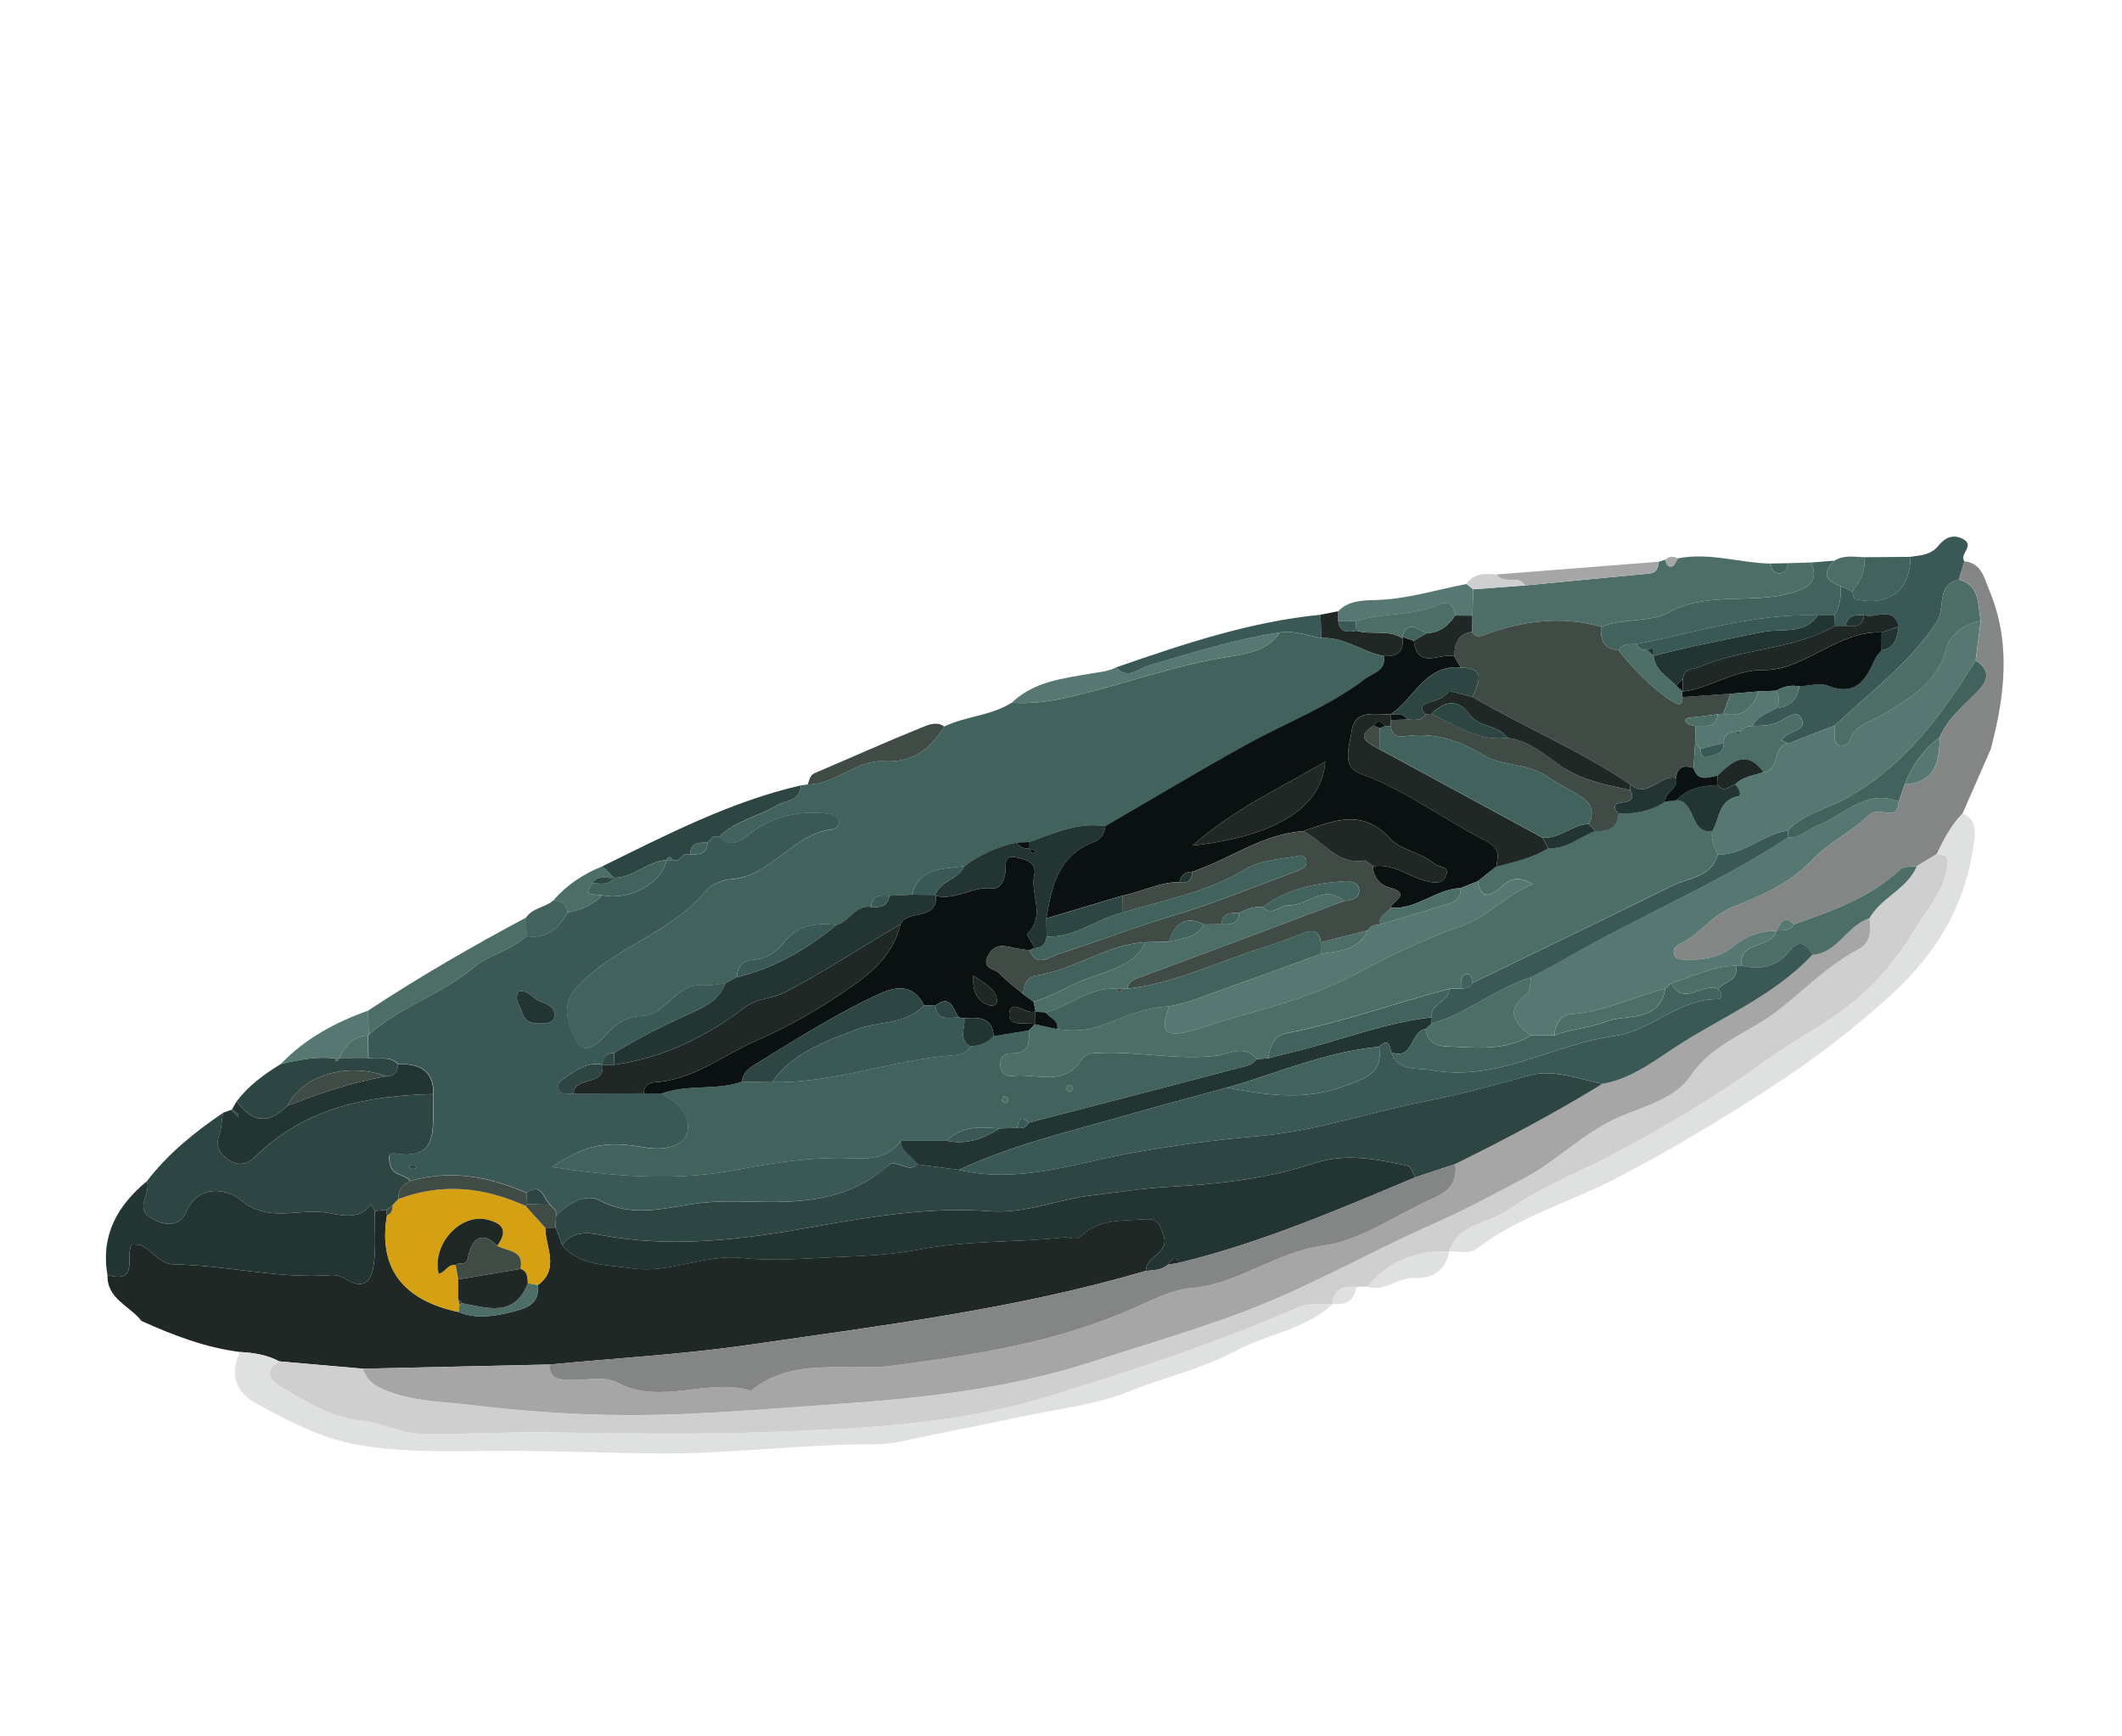 <?xml version="1.0" encoding="utf-8"?>
<!-- Generator: Adobe Illustrator 21.1.0, SVG Export Plug-In . SVG Version: 6.00 Build 0)  -->
<svg version="1.1" id="Слой_1" xmlns="http://www.w3.org/2000/svg" xmlns:xlink="http://www.w3.org/1999/xlink" x="0px" y="0px"
	 viewBox="0 0 55 45" style="enable-background:new 0 0 55 45;" xml:space="preserve">
<g>
	<path style="fill:#41625D;" d="M20.758,20.353c0.059-0.008,0.118-0.015,0.177-0.023
		c0.721-0.002,1.262-0.643,1.972-0.602c0.753,0.043,1.207-0.318,1.566-0.9
		c0.56-0.27,1.214-0.276,1.749-0.616c0.548,0.039,1.048-0.044,1.605-0.174
		c1.341-0.315,2.642-0.803,4.014-1.017c0.444-0.069,1.021-0.152,1.335-0.63
		c0.37-0.056,0.714,0.08,1.068,0.147c0.596-0.035,1.067,0.362,1.623,0.466
		c0.065,0.379-0.283,0.436-0.482,0.59c-0.933,0.717-2.037,1.131-3.057,1.694
		c-1.239,0.684-2.454,1.415-3.679,2.125c-0.715-0.116-1.342,0.189-1.986,0.413
		c-0.104,0.003-0.208,0.006-0.311,0.009c-0.496,0.106-0.947,0.31-1.356,0.61
		c-0.541,0.088-1.172,0.012-1.363,0.743c-0.195,0.009-0.389,0.018-0.584,0.028
		c-0.226-0.016-0.45-0.028-0.473,0.289c-0.411-0.062-0.56,0.379-0.894,0.465
		c-0.542-0.06-1.015-0.009-1.395,0.489c-0.159,0.208-0.445,0.403-0.778,0.418
		c-0.269,0.012-0.4,0.184-0.413,0.448c-0.097,0.052-0.193,0.104-0.29,0.157
		c-0.198,0.02-0.399,0.071-0.594,0.054c-0.7-0.064-0.936,0.772-1.59,0.797
		c-0.366,0.014-0.657,0.189-0.906,0.468c-0.212,0.237-0.554,0.581-0.785,0.179
		c-0.209-0.364-0.379-0.926-0.047-1.316c0.933-1.098,2.46-1.43,3.391-2.557
		c0.145-0.175,0.436-0.303,0.669-0.319c1.059-0.072,1.595-1.183,2.629-1.292
		c0.104-0.011,0.229-0.148,0.147-0.287c-0.039-0.066-0.16-0.103-0.249-0.115
		c-0.751-0.102-1.439,0.056-2.048,0.521c-0.247,0.189-0.495,0.377-0.789,0.074
		c0.417-0.414,1.003-0.519,1.489-0.808C20.366,20.734,20.746,20.769,20.758,20.353z
		"/>
	<path style="fill:#202826;" d="M6.227,35.039c-0.902-0.115-1.741-0.434-2.562-0.807
		c-0.299-0.393-0.897-0.564-0.879-1.19c0.832,0.242,0.453-0.503,0.626-0.788
		c0.479-0.057,0.604,0.508,1.122,0.515c1.347,0.02,2.678,0.381,4.042,0.277
		c0.117-0.009,0.258,0.024,0.358,0.087c0.578,0.364,0.722-0.018,0.767-0.466
		c0.042-0.424,0.012-0.855,0.013-1.284c0.099-0.009,0.198-0.019,0.297-0.028
		c0.001,0.047,0.008,0.094,0.021,0.139c-0.234,1.347,0.395,2.199,1.853,2.507
		c0.456,0.187,0.914,0.115,1.369,0.002c0.369-0.092,0.741-0.188,0.687-0.699
		c0.578-0.429,0.194-0.981,0.191-1.485c0.09-0.001,0.18-0.003,0.27-0.004
		c0.056,0.15,0.112,0.301,0.169,0.451c0.476,0.559,1.16,0.502,1.79,0.601
		c0.98,0.153,1.904-0.375,2.868-0.267c0.824,0.092,1.637,0.008,2.452-0.022
		c0.723-0.026,1.454-0.064,2.161-0.2c1.237-0.237,2.492-0.175,3.734-0.309
		c0.137-0.015,0.31,0.09,0.427-0.023c0.478-0.461,1.072-0.405,1.664-0.447
		c0.362-0.026,0.393,0.138,0.487,0.4c0.177,0.494-0.465,0.549-0.45,0.936
		c-3.37,0.991-6.847,1.418-10.307,1.92c-1.709,0.248-3.439,0.344-5.16,0.508
		c-1.61,0.036-3.22,0.072-4.831,0.108c-0.724-0.064-1.447-0.127-2.171-0.191
		C6.921,35.112,6.578,35.058,6.227,35.039z"/>
	<path style="fill:#848585;" d="M51.6,19.41c-0.244,0.557-0.487,1.113-0.731,1.67
		c-0.295,0.304-0.488,0.673-0.668,1.051c-0.172,0.105-0.345,0.21-0.517,0.315
		c-0.146,0.025-0.341-0.002-0.43,0.082c-0.785,0.74-1.773,1.076-2.756,1.426
		c-0.259-0.258-0.344-0.022-0.449,0.158l-0.006,0.007
		c-0.414,0.008-0.778,0.135-1.105,0.402c-0.345,0.281-0.763,0.364-1.202,0.347
		c-0.121-0.005-0.266,0.024-0.332-0.114c-0.071-0.149,0.039-0.25,0.149-0.3
		c0.504-0.228,0.798-0.723,1.339-0.938c0.739-0.294,1.518-0.628,2.06-1.208
		c0.458-0.49,1.055-0.753,1.502-1.191c0.256-0.251,0.741,0.219,0.761-0.344
		c0.052-0.149,0.103-0.298,0.155-0.448c0.789-0.041,0.903-0.586,0.907-1.214
		c0.207-0.502,0.631-0.827,0.992-1.201c0.284-0.294,0.309-0.555-0.06-0.794
		c0.045-0.343,0.09-0.686,0.135-1.029c-0.089-0.411-0.004-0.916-0.574-1.069
		c0.049-0.157,0.098-0.314,0.147-0.471c0.447,0.045,0.512,0.44,0.641,0.744
		C52.133,16.655,51.962,18.033,51.6,19.41z"/>
	<path style="fill:#2E4643;" d="M10.011,31.355c-0.099,0.009-0.198,0.019-0.298,0.028
		c-0.031-0.06-0.062-0.12-0.093-0.181c-0.312,0.467-0.888,0.261-1.187,0.219
		c-0.718-0.1-1.494,0.278-2.205-0.33c-0.264-0.226-1.054-0.481-1.408,0.327
		c-0.19,0.434-0.662,0.334-0.976,0.096c-0.32-0.242,0.076-0.601-0.037-0.902
		c0.546-0.714,1.235-1.268,1.971-1.77c-0.03,0.198-0.033,0.405-0.097,0.59
		c-0.105,0.304,0.038,0.494,0.261,0.637c0.239,0.153,0.466,0.115,0.679-0.095
		c1.28-1.267,2.898-1.579,4.61-1.62c-0.001,0.1-0,0.199-0.003,0.299
		c-0.017,0.657,0.108,1.413-0.981,1.243c-0.212-0.033-0.177,0.156-0.129,0.318
		c0.079,0.265,0.382,0.215,0.512,0.397c-0.198,0.091-0.319,0.232-0.3,0.464
		L10.319,31.085c-0.046,0.048-0.091,0.096-0.137,0.144l-0.006,0.012
		C10.121,31.279,10.066,31.317,10.011,31.355z"/>
	<path style="fill:#233533;" d="M3.807,30.612c0.113,0.302-0.283,0.66,0.037,0.902
		c0.315,0.239,0.786,0.338,0.976-0.096c0.354-0.808,1.144-0.553,1.408-0.327
		c0.711,0.608,1.487,0.23,2.205,0.33c0.299,0.042,0.876,0.248,1.187-0.219
		c0.031,0.06,0.062,0.12,0.093,0.181c-0.002,0.428,0.029,0.86-0.013,1.284
		c-0.045,0.449-0.188,0.831-0.767,0.466c-0.099-0.063-0.24-0.096-0.358-0.087
		c-1.364,0.104-2.694-0.258-4.042-0.277c-0.518-0.007-0.643-0.572-1.122-0.515
		c-0.173,0.285,0.206,1.03-0.626,0.788C2.607,32.014,3.043,31.244,3.807,30.612z"/>
	<path style="fill:#4D6D67;" d="M46.341,14.596c0.203-0.006,0.405-0.013,0.608-0.019
		c0.128,0.344,0.088,0.566-0.32,0.722c-1.091,0.417-2.3-0.027-3.405,0.585
		c-0.439,0.243-1.163,0.135-1.728,0.359c-1.037-0.293-2.045-0.153-3.032,0.217
		c-0.146,0.055-0.231,0.032-0.312-0.083c0.004-0.139,0.008-0.279,0.012-0.418
		c0.007-0.229,0.014-0.458,0.021-0.686c0.446-0.033,0.893-0.067,1.339-0.1
		c1.072-0.103,2.145-0.208,3.217-0.308c0.196-0.018,0.241-0.145,0.253-0.307
		c0.058-0.018,0.117-0.036,0.175-0.054c0.012,0.103,0.062,0.207,0.168,0.176
		c0.067-0.02,0.105-0.137,0.156-0.21c0.811-0.161,1.597,0.121,2.398,0.136
		c0.023,0.116,0.046,0.235,0.194,0.25C46.273,14.873,46.318,14.745,46.341,14.596z"
		/>
	<path style="fill:#3A5956;" d="M50.914,14.549c-0.049,0.157-0.098,0.314-0.147,0.471
		c-0.6,0.142-0.333,0.744-0.57,1.102c-0.712,1.077-1.729,1.822-2.643,2.681
		c-0.403,0.156-0.807,0.312-1.21,0.469c-0.06-0.032-0.12-0.063-0.179-0.095
		c0.032-0.031,0.064-0.063,0.097-0.093c0.162-0.15,0.596-0.154,0.421-0.477
		c-0.126-0.231-0.403,0.025-0.594,0.109c-0.217,0.096-0.435,0.093-0.659,0.095
		c0.12-0.263,0.39-0.328,0.61-0.459c0.348-0.032,0.547-0.22,0.597-0.566
		c0.249-0.01,0.53-0.1,0.742-0.017c0.72,0.282,0.985-0.149,1.219-0.685
		c0.038-0.087,0.114-0.157,0.172-0.235c0.357-0.052,0.399-0.334,0.445-0.612
		c-0.149-0.563-0.603-0.191-0.902-0.294c-0.223-0.016-0.431-0.007-0.481,0.276
		c-0.089-0-0.179-0-0.268-0c-0.004-0.093-0.007-0.185-0.011-0.278
		c0.141-0.233,0.17-0.489,0.156-0.754c0.1,0.047,0.2,0.094,0.299,0.141
		c0.023,0.068,0.033,0.189,0.07,0.197c0.884,0.201,1.427-0.216,1.444-1.096
		c0.265-0.036,0.533-0.051,0.723-0.289c0.167-0.211,0.387-0.309,0.644-0.166
		C51.192,14.143,50.775,14.362,50.914,14.549z"/>
	<path style="fill:#41625D;" d="M47.708,15.189c0.013,0.265-0.016,0.521-0.156,0.754
		c-0.145,0.002-0.291,0.004-0.436,0.006c-1.619-0.063-3.148,0.44-4.708,0.745
		c-0.17,0.004-0.35-0.023-0.46,0.156c-0.389-0.025-0.464-0.283-0.452-0.606
		c0.564-0.224,1.289-0.116,1.728-0.359c1.106-0.612,2.314-0.168,3.405-0.585
		c0.408-0.156,0.448-0.378,0.32-0.722c0.201-0.017,0.402-0.033,0.602-0.05
		C47.218,14.84,47.304,15.052,47.708,15.189z"/>
	<path style="fill:#233533;" d="M11.23,28.353c-1.712,0.041-3.331,0.354-4.61,1.62
		c-0.213,0.211-0.44,0.248-0.679,0.095c-0.223-0.143-0.365-0.333-0.261-0.637
		c0.064-0.186,0.067-0.392,0.097-0.59c0.073-0.027,0.145-0.053,0.219-0.08
		c0.062,0.062,0.122,0.125,0.183,0.187c-0.001-0.024,0.008-0.058-0.005-0.07
		c-0.05-0.047-0.106-0.086-0.16-0.128c0.042-0.072,0.083-0.144,0.125-0.216
		c0.387,0.558,0.821,0.62,1.307,0.123c0.836-0.32,1.679-0.613,2.565-0.764
		c0.205-0.004,0.302-0.112,0.304-0.313C10.851,27.566,11.24,27.724,11.23,28.353z
		"/>
	<path style="fill:#2E4643;" d="M20.758,20.353c-0.012,0.416-0.392,0.381-0.632,0.524
		c-0.486,0.288-1.072,0.393-1.489,0.808c-0.047-0.001-0.093-0.001-0.14,0
		c-0.053,0.05-0.106,0.101-0.16,0.151l-0.003-0
		c-0.222-0.003-0.434,0.007-0.449,0.307c-0.052,0.002-0.103,0.003-0.155,0.005
		c-0.052,0.049-0.104,0.097-0.156,0.146c-0.044-0.002-0.088-0.003-0.132-0.003
		c-0.056-0.095-0.111-0.11-0.166,0l-0-0.001
		c-0.499,0.02-0.853,0.471-1.363,0.458c-0.1-0.099-0.2-0.198-0.3-0.297
		C17.281,21.632,18.931,20.775,20.758,20.353z"/>
	<path style="fill:#4D6D67;" d="M9.542,26.19c1.325-0.872,2.696-1.665,4.095-2.411
		c0.003,0.16,0.006,0.32,0.009,0.481c-0.399,0.372-1.017,0.512-1.348,0.793
		c-0.85,0.721-1.923,1.036-2.743,1.758C9.55,26.604,9.546,26.397,9.542,26.19z"
		/>
	<path style="fill:#567772;" d="M33.177,16.39c-0.315,0.479-0.891,0.561-1.335,0.63
		c-1.372,0.214-2.673,0.703-4.014,1.017c-0.557,0.131-1.057,0.213-1.605,0.174
		c0.584-0.557,1.35-0.633,2.087-0.761c0.216-0.037,0.427-0.052,0.622-0.157
		c0.288,0.338,0.571,0.033,0.823-0.041C30.885,16.922,32.008,16.566,33.177,16.39
		z"/>
	<path style="fill:#2E4643;" d="M7.447,28.657c-0.486,0.497-0.919,0.435-1.307-0.123
		c0.308-0.404,0.71-0.695,1.136-0.958c0.461-0.109,0.924-0.205,1.403-0.144
		c0.035,0.102,0.069,0.088,0.102-0.001l0.021-0.013
		c0.247-0,0.495-0.001,0.742-0.002c0.254,0.067,0.553-0.077,0.771,0.163
		c-0.001,0.201-0.099,0.309-0.303,0.313C8.992,27.522,7.853,27.861,7.447,28.657z"
		/>
	<path style="fill:#3A5956;" d="M33.177,16.39c-1.169,0.176-2.292,0.532-3.422,0.863
		c-0.252,0.074-0.535,0.379-0.823,0.041c1.729-0.597,3.461-1.184,5.297-1.363
		c0.005,0.202,0.011,0.404,0.016,0.605C33.891,16.47,33.548,16.334,33.177,16.39
		z"/>
	<path style="fill:#3F4B44;" d="M24.474,18.828c-0.36,0.582-0.814,0.943-1.566,0.9
		c-0.71-0.041-1.251,0.601-1.972,0.602c0.045-0.109,0.044-0.235,0.186-0.296
		c0.932-0.397,1.857-0.813,2.796-1.192C24.072,18.78,24.286,18.69,24.474,18.828z
		"/>
	<path style="fill:#567772;" d="M38.184,15.272c-0.007,0.229-0.014,0.458-0.021,0.687
		c-0.148-0.002-0.297-0.004-0.445-0.005c-0.02-0.26-0.201-0.385-0.406-0.291
		c-0.695,0.315-1.467,0.205-2.174,0.432c-0.151-0-0.302-0-0.452-0
		c0-0.084,0-0.168,0-0.252c0.262-0.285,0.656-0.284,0.963-0.292
		c0.815-0.023,1.577-0.266,2.361-0.417C38.067,15.179,38.126,15.225,38.184,15.272z
		"/>
	<path style="fill:#567772;" d="M8.679,27.433c-0.479-0.061-0.941,0.035-1.403,0.144
		c0.632-0.663,1.414-1.081,2.265-1.386c0.004,0.207,0.008,0.413,0.013,0.62
		c0,0-0.017,0.024-0.017,0.024c-0.378,0.027-0.595,0.258-0.735,0.584
		L8.782,27.432C8.748,27.434,8.714,27.434,8.679,27.433z"/>
	<path style="fill:#A7A6A6;" d="M42.994,14.557c-0.012,0.162-0.058,0.288-0.253,0.307
		c-1.073,0.1-2.145,0.205-3.217,0.308c-0.171-0.287-0.562-0.005-0.736-0.284
		C40.189,14.777,41.591,14.667,42.994,14.557z"/>
	<path style="fill:#41625D;" d="M49.521,14.431c-0.017,0.881-0.561,1.297-1.444,1.096
		c-0.036-0.008-0.047-0.129-0.07-0.197c0.199-0.263,0.366-0.537,0.304-0.889
		C48.715,14.437,49.118,14.434,49.521,14.431z"/>
	<path style="fill:#202826;" d="M34.685,15.841c-0,0.084-0,0.168-0,0.252
		c0.039,0.306,0.247,0.296,0.473,0.253c0.39,0.117,0.826-0.044,1.195,0.197
		c0.035,0.361-0.157,0.482-0.485,0.459c-0.556-0.103-1.027-0.501-1.623-0.466
		c-0.005-0.202-0.011-0.404-0.016-0.606C34.381,15.901,34.533,15.871,34.685,15.841z
		"/>
	<path style="fill:#4D6D67;" d="M15.615,22.451c0.1,0.099,0.2,0.198,0.3,0.297
		l0.005-0.003c-0.193,0.037-0.428-0.088-0.572,0.145
		c-0.175,0.275-0.17,0.28,0.263,0.314c-0.252,0.246-0.554,0.39-0.901,0.444
		c-0.016-0.227-0.165-0.301-0.364-0.318C14.697,22.931,15.124,22.645,15.615,22.451
		z"/>
	<path style="fill:#41625D;" d="M14.347,23.329c0.199,0.017,0.348,0.091,0.364,0.319
		c-0.235,0.414-0.549,0.69-1.066,0.613c-0.003-0.16-0.006-0.32-0.009-0.481
		C13.805,23.52,14.138,23.523,14.347,23.329z"/>
	<path style="fill:#4D6D67;" d="M48.312,14.441c0.062,0.352-0.105,0.626-0.304,0.889
		c-0.1-0.047-0.2-0.094-0.299-0.141c-0.404-0.136-0.49-0.349-0.158-0.661
		C47.79,14.378,48.054,14.432,48.312,14.441z"/>
	<path style="fill:#CFCFCF;" d="M38.787,14.888c0.174,0.279,0.565-0.003,0.736,0.284
		c-0.446,0.033-0.893,0.067-1.339,0.1c-0.059-0.047-0.117-0.093-0.176-0.14
		C38.202,14.841,38.495,14.866,38.787,14.888z"/>
	<path style="fill:#41625D;" d="M46.341,14.596c-0.022,0.148-0.067,0.277-0.255,0.258
		c-0.148-0.015-0.172-0.134-0.194-0.25C46.041,14.602,46.191,14.599,46.341,14.596z"/>
	<path style="fill:#A7A6A6;" d="M43.493,14.468c-0.051,0.073-0.089,0.191-0.156,0.21
		c-0.106,0.031-0.156-0.072-0.168-0.176C43.267,14.406,43.378,14.421,43.493,14.468
		z"/>
	<path style="fill:#2E4643;" d="M6.015,28.751c0.054,0.042,0.11,0.082,0.16,0.128
		c0.012,0.012,0.004,0.046,0.005,0.07c-0.061-0.063-0.121-0.125-0.183-0.187
		C5.996,28.762,6.015,28.751,6.015,28.751z"/>
	<path style="fill:#CFCFCF;" d="M49.683,22.446c0.172-0.105,0.345-0.21,0.518-0.316
		c0.219,0.028,0.326,0.039,0.27,0.366c-0.112,0.644-0.546,1.101-0.85,1.609
		c-0.471,0.785-1.086,1.505-1.835,2.058c-0.656,0.484-1.387,0.866-2.047,1.345
		c-1.265,0.92-2.605,1.711-3.987,2.437c-0.892,0.469-1.851,0.841-2.666,1.419
		c-0.504,0.357-1.29,0.338-1.525,1.068l-0.001,0.001
		c-0.848-0.029-1.565,0.249-2.117,0.909c-0.098,0.004-0.195,0.007-0.293,0.011
		c-0.332-0.028-0.589,0.049-0.614,0.445l0,0
		c-0.298,0.023-0.597-0.043-0.892,0.086c-2.098,0.918-4.276,1.628-6.457,2.303
		c-2.356,0.729-4.826,0.838-7.275,0.928c-1.901,0.071-3.806,0.034-5.709,0.008
		c-1.097-0.015-2.192,0.06-3.291,0.036c-0.554-0.012-0.997-0.288-1.516-0.337
		c-0.806-0.075-1.483-0.499-2.152-0.904c-0.244-0.148-0.416-0.419-0.008-0.636
		c0.724,0.064,1.447,0.127,2.171,0.191c0.121,0.37,0.393,0.496,0.756,0.623
		c0.664,0.231,1.384,0.238,2.035,0.317c1.144,0.14,2.323,0.227,3.49,0.256
		c1.985,0.048,3.959-0.139,5.937-0.273c2.282-0.155,4.536-0.402,6.719-1.113
		c1.489-0.485,2.996-0.908,4.45-1.508c1.502-0.62,2.914-1.421,4.398-2.073
		c0.775-0.34,1.521-0.749,2.273-1.14c0.883-0.459,1.569-1.207,2.511-1.614
		c0.639-0.276,1.439-0.465,1.84-1.061c0.575-0.856,1.547-1.125,2.29-1.712
		c0.668-0.527,1.291-1.166,2.07-1.572c0.307-0.16,0.324-0.486,0.277-0.802
		C48.759,23.253,49.434,23.043,49.683,22.446z"/>
	<path style="fill:#DFE0E0;" d="M7.236,35.281c-0.408,0.217-0.236,0.488,0.008,0.636
		c0.669,0.405,1.346,0.829,2.152,0.904c0.519,0.048,0.963,0.325,1.516,0.337
		c1.099,0.025,2.194-0.05,3.291-0.036c1.903,0.026,3.808,0.063,5.709-0.008
		c2.449-0.091,4.919-0.199,7.275-0.928c2.181-0.675,4.359-1.385,6.457-2.303
		c0.295-0.129,0.594-0.063,0.892-0.086c-0.713,0.672-1.701,0.774-2.522,1.217
		c-0.881,0.475-1.87,0.687-2.783,1.06c-0.746,0.305-1.703,0.425-2.572,0.602
		c-1.122,0.228-2.242,0.464-3.365,0.69c-0.195,0.039-0.397,0.063-0.596,0.063
		c-1.883-0.004-3.761,0.254-5.632,0.239c-1.45-0.011-2.911-0.079-4.365-0.067
		c-1.173,0.01-2.341,0.044-3.498-0.17c-0.922-0.171-1.743-0.619-2.555-1.053
		c-0.511-0.273-0.724-0.754-0.421-1.34C6.578,35.058,6.921,35.112,7.236,35.281z"
		/>
	<path style="fill:#DFE0E0;" d="M37.561,32.432c0.235-0.73,1.021-0.71,1.525-1.068
		c0.814-0.577,1.773-0.95,2.666-1.419c1.381-0.726,2.722-1.517,3.987-2.437
		c0.66-0.48,1.391-0.861,2.047-1.345c0.749-0.553,1.365-1.273,1.835-2.058
		c0.305-0.508,0.739-0.965,0.85-1.609c0.057-0.327-0.051-0.338-0.27-0.366
		c0.18-0.377,0.373-0.746,0.668-1.051c0.281,0.119,0.34,0.351,0.31,0.622
		c-0.186,1.654-0.919,2.949-2.18,4.097c-0.98,0.892-2.027,1.688-3.11,2.389
		c-1.311,0.85-2.665,1.663-4.069,2.385c-1.168,0.601-2.462,0.958-3.522,1.774
		C38.085,32.511,37.809,32.423,37.561,32.432z"/>
	<path style="fill:#DFE0E0;" d="M35.443,33.342c0.553-0.66,1.269-0.938,2.117-0.909
		c-0.096,0.5-0.417,0.706-0.906,0.684C36.232,33.098,35.889,33.497,35.443,33.342z
		"/>
	<path style="fill:#DFE0E0;" d="M34.535,33.797c0.026-0.396,0.282-0.472,0.614-0.445
		C35.114,33.734,34.863,33.819,34.535,33.797z"/>
	<path style="fill:#3A5956;" d="M13.646,24.26c0.517,0.077,0.831-0.199,1.066-0.613
		c0.347-0.054,0.649-0.198,0.901-0.444c0.705,0.147,1.54-0.311,1.666-0.913
		l0,0.001c0.055-0,0.111-0,0.166-0
		c0.044,0,0.088,0.001,0.132,0.003c0.052-0.049,0.104-0.097,0.155-0.146
		c0.052-0.002,0.103-0.003,0.155-0.005c0.22,0,0.445,0.009,0.449-0.307
		l0.003,0c0.053-0.05,0.106-0.101,0.16-0.151
		c0.047-0.001,0.093-0.001,0.14-0c0.293,0.303,0.541,0.115,0.789-0.074
		c0.609-0.465,1.297-0.623,2.048-0.521c0.089,0.012,0.21,0.05,0.249,0.115
		c0.082,0.14-0.043,0.276-0.147,0.287c-1.034,0.109-1.57,1.219-2.629,1.292
		c-0.233,0.016-0.524,0.144-0.669,0.319c-0.931,1.128-2.458,1.46-3.391,2.557
		c-0.332,0.391-0.162,0.953,0.047,1.316c0.231,0.402,0.573,0.058,0.785-0.179
		c0.249-0.279,0.54-0.454,0.906-0.468c0.654-0.024,0.89-0.861,1.59-0.797
		c0.195,0.018,0.396-0.034,0.594-0.054c-0.135,0.384-0.47,0.582-0.797,0.728
		c-0.72,0.32-1.422,0.668-2.092,1.081c-0.198,0.005-0.299,0.106-0.3,0.304
		l-0.001,0c-0.385-0.081-0.67,0.131-0.958,0.329
		c-0.102,0.07-0.235,0.145-0.183,0.29c0.065,0.181,0.245,0.122,0.386,0.134
		c0.607-0.004,1.214-0.009,1.821-0.013c0.149,0.005,0.298,0.01,0.447,0.015
		c0.467,0.19,0.799,0.622,0.674,1.026c-0.105,0.34-0.594,0.45-1.083,0.365
		c-1.089-0.19-1.55-0.052-2.428,0.506c1.649,0.25,3.237,0.378,4.835,0.067
		c0.861-0.168,1.725-0.3,2.606-0.301c0.575-0.001,1.193,0.132,1.61-0.446
		c0.01,0.3,0.301,0.4,0.435,0.612c-0.246,0.254-0.533-0.169-0.769,0.038
		c-0.749,0.658-1.578,0.881-2.604,0.928c-0.727,0.034-1.468-0.05-2.209,0.03
		c-0.854,0.092-1.754,0.423-2.651-0.06c-0.364-0.196-0.823,0.066-1.133,0.402
		c-0.003-0.044-0.004-0.089-0.006-0.134c-0.05-0.053-0.1-0.105-0.15-0.158
		l-0.001-0.002c-0.176-0.155-0.21-0.594-0.608-0.305
		c-0.973-0.421-1.969-0.611-3.016-0.307c-0.13-0.182-0.433-0.132-0.512-0.397
		c-0.048-0.161-0.083-0.351,0.129-0.318c1.089,0.17,0.964-0.587,0.981-1.243
		c0.003-0.1,0.002-0.199,0.003-0.299c0.01-0.629-0.38-0.787-0.914-0.773
		c-0.218-0.241-0.517-0.097-0.771-0.163c-0.002-0.194-0.005-0.389-0.007-0.583
		c0,0,0.017-0.023,0.017-0.024c0.819-0.721,1.892-1.037,2.743-1.758
		C12.628,24.772,13.246,24.632,13.646,24.26z M13.439,25.696
		c-0.125,0.212,0.051,0.382,0.101,0.56c0.074,0.269,0.32,0.28,0.557,0.267
		c0.136-0.007,0.27-0.051,0.276-0.197c0.01-0.259-0.23-0.307-0.403-0.387
		C13.795,25.859,13.682,25.642,13.439,25.696z M10.815,30.246
		c-0.041-0.025-0.076-0.063-0.113-0.064c-0.038-0.001-0.077,0.033-0.116,0.052
		c0.036,0.023,0.071,0.062,0.107,0.064C10.731,30.3,10.771,30.267,10.815,30.246z
		"/>
	<path style="fill:#0B1111;" d="M35.868,17.002c0.328,0.023,0.521-0.098,0.485-0.459
		l-0.012-0.037c0.101,0.033,0.202,0.066,0.303,0.099
		c0.103,0.777,0.688,0.3,1.049,0.403c0.056,0.097,0.112,0.193,0.169,0.29
		c-0.926-0.079-1.206,0.808-1.809,1.21c-0.404,0.024-0.938-0.156-1.024,0.463
		c-0.05,0.362-0.267,0.898,0.226,1.077c1.161,0.423,2.133,1.165,3.209,1.719
		c0.438,0.226,0.365,0.392,0.319,0.692c-0.16,0.126-0.32,0.251-0.48,0.378
		c-0.148,0.06-0.297,0.12-0.445,0.179c-0.645,0.027-1.146,0.568-1.815,0.508
		c0.047-0.175,0.563-0.365-0.037-0.523c-0.23-0.061-0.411-0.265-0.422-0.547
		c0.537-0.093,0.945,0.282,1.426,0.393c0.188,0.044,0.369,0.053,0.458-0.133
		c0.134-0.279-0.165-0.227-0.277-0.322c-0.344-0.296-0.901-0.376-1.139-0.64
		c-0.751-0.833-1.491-0.471-2.274-0.212c-1.061,0.073-1.908,0.732-2.878,1.053
		c-0.184-0.001-0.29,0.094-0.33,0.269c-0.523-0.006-0.982,0.26-1.482,0.351
		c-0.656,0.196-1.312,0.392-1.968,0.588c0.137-0.833,0.312-1.639,1.238-1.983
		c0.177-0.066,0.271-0.218,0.291-0.409c1.225-0.71,2.439-1.441,3.679-2.125
		c1.02-0.563,2.124-0.977,3.057-1.694C35.585,17.439,35.933,17.381,35.868,17.002z
		 M34.348,19.74c-1.171,0.688-2.33,1.2-3.441,2.175
		C33.079,21.669,34.264,20.923,34.348,19.74z"/>
	<path style="fill:#233533;" d="M15.918,27.289c0.67-0.413,1.372-0.76,2.092-1.081
		c0.327-0.146,0.662-0.344,0.797-0.728c0.097-0.052,0.194-0.104,0.29-0.156
		c0.977-0.232,1.817-0.727,2.586-1.356c0.334-0.086,0.484-0.527,0.894-0.465
		c0.226,0.016,0.435,0.004,0.473-0.289c0.195-0.009,0.389-0.018,0.584-0.027
		c0.2,0.002,0.401,0.003,0.601,0.005c0,0,0.023,0.026,0.023,0.026
		c0.032,0.671-0.744,0.336-0.924,0.742c-1.004,0.574-1.96,1.227-2.995,1.757
		c-0.337,0.173-0.708,0.142-1.026,0.384c-1.006,0.764-2.121,1.316-3.394,1.492
		C15.919,27.492,15.918,27.39,15.918,27.289z"/>
	<path style="fill:#233533;" d="M28.65,21.411c-0.02,0.191-0.115,0.343-0.291,0.409
		c-0.926,0.344-1.101,1.15-1.238,1.983c0.003,0.156,0.006,0.312,0.008,0.468
		c-0.017,0.185-0.11,0.293-0.302,0.303c-0.069-0.13-0.224-0.348-0.195-0.376
		c0.48-0.463,0.064-1.02,0.174-1.519c0.075-0.341-0.233-0.411-0.471-0.461
		c-0.343-0.071-0.251,0.223-0.277,0.394c-0.033,0.221-0.124,0.433-0.353,0.41
		c-0.504-0.053-0.94,0.319-1.446,0.195l-0.023-0.026
		c0.139-0.366,0.608-0.397,0.761-0.748c0.408-0.3,0.86-0.505,1.356-0.61
		c0.068,0.125,0.181,0.16,0.313,0.157c0.051,0.07,0.086,0.195,0.199,0.061
		c-0.067-0.02-0.134-0.039-0.201-0.059c-0-0.056-0-0.112-0-0.168
		C27.308,21.6,27.935,21.295,28.65,21.411z"/>
	<path style="fill:#3A5956;" d="M21.684,23.968c-0.769,0.629-1.609,1.124-2.586,1.356
		c0.013-0.264,0.144-0.436,0.413-0.448c0.333-0.015,0.619-0.21,0.778-0.418
		C20.668,23.959,21.141,23.908,21.684,23.968z"/>
	<path style="fill:#3A5956;" d="M24.997,22.444c-0.154,0.351-0.623,0.382-0.761,0.748
		c-0.2-0.002-0.401-0.003-0.601-0.005C23.825,22.456,24.456,22.532,24.997,22.444z"
		/>
	<path style="fill:#3A5956;" d="M23.051,23.214c-0.038,0.292-0.247,0.304-0.473,0.289
		C22.601,23.186,22.824,23.198,23.051,23.214z"/>
	<path style="fill:#0B1111;" d="M26.664,21.824c0,0.056,0,0.112,0,0.168
		l0.002-0.002c-0.132,0.002-0.245-0.032-0.313-0.157
		C26.456,21.83,26.56,21.827,26.664,21.824z"/>
	<path style="fill:#A7A6A6;" d="M48.453,23.799c0.047,0.316,0.03,0.642-0.277,0.802
		c-0.779,0.406-1.402,1.045-2.07,1.572c-0.743,0.587-1.715,0.856-2.29,1.712
		c-0.4,0.596-1.201,0.785-1.84,1.061c-0.942,0.407-1.628,1.155-2.511,1.614
		c-0.752,0.391-1.498,0.8-2.273,1.14c-1.485,0.652-2.896,1.454-4.398,2.073
		c-1.454,0.6-2.961,1.022-4.45,1.508c-2.183,0.711-4.437,0.957-6.719,1.113
		c-1.979,0.135-3.952,0.321-5.937,0.273c-1.168-0.028-2.346-0.116-3.49-0.256
		c-0.651-0.079-1.371-0.086-2.035-0.317c-0.363-0.126-0.635-0.253-0.756-0.623
		c1.61-0.036,3.22-0.072,4.831-0.108c0.009,0.404,0.289,0.392,0.582,0.401
		c0.4,0.012,0.832-0.117,1.196,0.074c1.128,0.591,2.319-0.137,3.452,0.203
		c1.091-0.892,2.462-0.493,3.669-0.649c2.162-0.28,4.26-0.608,6.264-1.496
		c0.471-0.209,0.982-0.473,1.473-0.514c1.234-0.102,2.188-0.937,3.44-1.103
		c0.95-0.126,1.903-0.814,2.861-1.237c0.397-0.176,0.608-0.428,0.543-0.873
		c1.299-0.643,2.58-1.318,3.814-2.079c0.687-0.118,1.244-0.521,1.798-0.891
		c1.217-0.814,2.619-1.355,3.643-2.454C47.636,24.695,47.874,23.98,48.453,23.799
		z"/>
	<path style="fill:#2E4643;" d="M41.532,28.09c-1.235,0.761-2.516,1.436-3.815,2.079
		c-0.346,0.115-0.692,0.23-1.038,0.345c-0.061-0.104-0.106-0.284-0.186-0.301
		c-0.81-0.173-1.619-0.339-2.449-0.063c-1.212,0.404-2.477,0.537-3.742,0.607
		c-0.679,0.038-1.342,0.144-2.011,0.223c-0.886,0.105-1.715,0.479-2.643,0.409
		c-1.517-0.115-3.019,0.129-4.511,0.396c-1.86,0.333-3.722,0.583-5.611,0.21
		c-0.345-0.068-0.706-0.067-0.954,0.271c-0.056-0.15-0.112-0.301-0.169-0.451
		c0.003-0.1,0.007-0.2,0.01-0.301c0.311-0.335,0.769-0.597,1.133-0.401
		c0.897,0.483,1.797,0.153,2.651,0.06c0.741-0.08,1.483,0.004,2.209-0.03
		c1.026-0.047,1.855-0.271,2.604-0.928c0.236-0.207,0.523,0.216,0.769-0.039
		c0.357,0.047,0.714,0.094,1.071,0.141c1.523,0.37,3-0.163,4.44-0.429
		c1.107-0.204,2.224-0.351,3.328-0.446c1.497-0.13,2.907-0.625,4.359-0.908
		c0.865-0.168,1.781-0.418,2.662-0.664C40.24,27.703,40.905,27.956,41.532,28.09
		z"/>
	<path style="fill:#233533;" d="M14.571,32.267c0.247-0.338,0.608-0.339,0.954-0.271
		c1.889,0.373,3.751,0.123,5.611-0.21c1.493-0.267,2.995-0.511,4.511-0.396
		c0.928,0.07,1.757-0.304,2.643-0.409c0.669-0.08,1.332-0.186,2.011-0.223
		c1.265-0.07,2.53-0.204,3.742-0.607c0.83-0.276,1.639-0.11,2.449,0.063
		c0.08,0.017,0.125,0.196,0.186,0.3c-1.992,0.834-3.977,1.691-6.085,2.205
		c-0.137-0.167-0.234-0.092-0.318,0.054c-0.164,0.148-0.371,0.144-0.571,0.164
		c-0.016-0.387,0.626-0.442,0.45-0.936c-0.094-0.262-0.124-0.426-0.487-0.4
		c-0.592,0.043-1.187-0.014-1.664,0.447c-0.117,0.113-0.29,0.008-0.427,0.023
		c-1.242,0.134-2.497,0.072-3.734,0.309c-0.708,0.136-1.439,0.174-2.161,0.2
		c-0.816,0.03-1.628,0.114-2.452,0.022c-0.964-0.108-1.888,0.421-2.868,0.267
		C15.731,32.769,15.047,32.826,14.571,32.267z"/>
	<path style="fill:#848585;" d="M30.594,32.718c2.108-0.514,4.093-1.37,6.085-2.205
		c0.346-0.115,0.692-0.229,1.038-0.344c0.065,0.445-0.146,0.697-0.543,0.873
		c-0.958,0.423-1.912,1.112-2.861,1.237c-1.252,0.166-2.206,1-3.44,1.103
		c-0.491,0.041-1.002,0.305-1.473,0.514c-2.003,0.889-4.102,1.216-6.264,1.496
		c-1.207,0.156-2.578-0.243-3.669,0.649c-1.133-0.34-2.323,0.389-3.452-0.203
		c-0.364-0.191-0.796-0.062-1.196-0.074c-0.293-0.009-0.573,0.003-0.582-0.401
		c1.721-0.165,3.451-0.261,5.16-0.508c3.46-0.502,6.937-0.929,10.307-1.92
		c0.2-0.02,0.408-0.016,0.572-0.164C30.382,32.753,30.488,32.736,30.594,32.718z
		"/>
	<path style="fill:#D5A113;" d="M14.132,31.819c0.003,0.504,0.386,1.056-0.191,1.484
		c-0.086-0.016-0.173-0.03-0.259-0.045c-0.015-0.149-0.003-0.312-0.191-0.373
		c0.104-0.507-0.354-0.449-0.604-0.6c0.273-0.369,0.173-0.576-0.268-0.679
		c-0.695-0.162-1.427,0.647-1.25,1.404c0.17-0.03,0.239-0.262,0.442-0.225
		c0.022,0.123,0.044,0.247,0.066,0.37c-0,0.172-0.001,0.344-0.001,0.517
		c0.011,0.046,0.023,0.093,0.034,0.139c-0.009,0.064-0.017,0.127-0.026,0.191
		c-1.457-0.308-2.087-1.16-1.853-2.507c0.12-0.043,0.143-0.142,0.144-0.254
		l0.006-0.012c0.046-0.048,0.091-0.096,0.137-0.144l0.011-0.011
		c1.124-0.426,2.218-0.311,3.292,0.179C13.792,31.442,13.962,31.63,14.132,31.819z
		"/>
	<path style="fill:#4D6D67;" d="M11.884,34.002c0.009-0.064,0.017-0.127,0.026-0.191
		c0.024-0.009,0.048-0.021,0.071-0.035c0.656,0.118,1.353,0.375,1.701-0.518
		c0.086,0.015,0.173,0.029,0.259,0.045c0.054,0.512-0.318,0.608-0.687,0.7
		C12.798,34.117,12.34,34.189,11.884,34.002z"/>
	<path style="fill:#3F4B44;" d="M14.132,31.819c-0.17-0.189-0.34-0.378-0.51-0.566
		l0.043-0.046c0.196,0.005,0.393,0.01,0.589,0.014l0.001,0.002
		c0.05,0.053,0.1,0.105,0.15,0.158c0.001,0.045,0.003,0.089,0.006,0.134
		c-0.003,0.1-0.007,0.2-0.01,0.301C14.312,31.817,14.222,31.818,14.132,31.819z
		"/>
	<path style="fill:#3F4B44;" d="M10.176,31.241c-0.001,0.112-0.024,0.21-0.144,0.254
		c-0.013-0.046-0.02-0.092-0.021-0.14C10.066,31.317,10.121,31.279,10.176,31.241z
		"/>
	<path style="fill:#567772;" d="M49.213,20.773c-0.02,0.563-0.505,0.093-0.761,0.344
		c-0.448,0.438-1.044,0.701-1.502,1.191c-0.542,0.58-1.321,0.914-2.06,1.208
		c-0.541,0.215-0.835,0.711-1.339,0.938c-0.11,0.049-0.22,0.151-0.149,0.3
		c0.066,0.138,0.211,0.11,0.332,0.114c0.439,0.017,0.857-0.066,1.202-0.347
		c0.327-0.267,0.691-0.394,1.105-0.402c-0.122,0.483-0.965,0.239-0.909,0.901
		c-0.047,0.003-0.095,0.006-0.142,0.009c-0.6,0.003-1.125,0.286-1.68,0.456
		c-0.05,0.046-0.1,0.091-0.15,0.137c-0.819,0.197-1.577,0.606-2.442,0.658
		c-0.248,0.015-0.416,0.267-0.433,0.552c-0.201,0-0.402,0.001-0.604,0.001
		c-0.446-0.326-0.681-0.658-0.095-1.09c0.088-0.065,0.068-0.276,0.098-0.419
		c0.287-0.154,0.578-0.301,0.859-0.464c1.908-1.104,3.957-1.949,5.805-3.162
		c0.303,0.036,0.494-0.205,0.743-0.297C47.784,21.144,48.344,20.429,49.213,20.773
		z"/>
	<path style="fill:#567772;" d="M46.343,19.272c0.403-0.156,0.807-0.312,1.21-0.469
		c0.037,0.182-0.094,0.417,0.14,0.531c0.052,0.025,0.219-0.053,0.237-0.113
		c0.133-0.447,0.551-0.502,0.878-0.704c0.691-0.426,1.412-0.815,1.645-1.727
		c0.09-0.354,0.468-0.621,0.887-0.701c-0.045,0.343-0.09,0.686-0.135,1.029
		c-0.882,1.422-1.863,2.753-3.373,3.583c-0.499,0.274-1.084,0.389-1.494,0.824
		c-0.645,0.089-1.134,0.632-1.813,0.626c-0.098-0.189-0.176-0.384-0.149-0.604
		c0.2-0.318,0.15-0.813,0.679-0.909c0.093-0.017,0.018-0.219-0.081-0.309
		c0.199-0.21,0.485-0.222,0.733-0.32C46.152,19.963,45.925,19.34,46.343,19.272z"
		/>
	<path style="fill:#4D6D67;" d="M51.341,16.089c-0.419,0.08-0.797,0.347-0.887,0.701
		c-0.233,0.913-0.955,1.302-1.645,1.727c-0.327,0.201-0.745,0.257-0.878,0.704
		c-0.018,0.059-0.185,0.138-0.237,0.113c-0.235-0.113-0.103-0.348-0.14-0.531
		c0.914-0.859,1.932-1.604,2.643-2.681c0.237-0.359-0.03-0.96,0.57-1.102
		C51.337,15.173,51.252,15.678,51.341,16.089z"/>
	<path style="fill:#4D6D67;" d="M45.133,25.021c-0.056-0.662,0.786-0.419,0.909-0.901
		l0.006-0.007c0.167-0.003,0.344,0.022,0.449-0.158
		c0.983-0.35,1.971-0.686,2.756-1.426c0.09-0.084,0.284-0.057,0.43-0.082
		c-0.249,0.597-0.925,0.807-1.23,1.353c-0.579,0.181-0.817,0.897-1.481,0.947
		c-0.165-0.301-0.34-0.417-0.609-0.084
		C46.044,25.058,45.616,25.149,45.133,25.021z"/>
	<path style="fill:#41625D;" d="M46.339,21.524c0.41-0.435,0.996-0.55,1.494-0.824
		c1.51-0.829,2.49-2.16,3.373-3.583c0.37,0.238,0.345,0.499,0.06,0.793
		c-0.361,0.374-0.785,0.699-0.992,1.201c-0.424,0.314-0.716,0.726-0.907,1.214
		c-0.051,0.149-0.103,0.299-0.155,0.448c-0.869-0.344-1.429,0.371-2.12,0.629
		c-0.248,0.093-0.439,0.333-0.743,0.297
		C46.346,21.641,46.342,21.583,46.339,21.524z"/>
	<path style="fill:#567772;" d="M49.367,20.326c0.191-0.488,0.483-0.9,0.907-1.214
		C50.27,19.739,50.157,20.284,49.367,20.326z"/>
	<path style="fill:#567772;" d="M46.497,23.954c-0.105,0.18-0.282,0.155-0.449,0.158
		C46.153,23.933,46.238,23.697,46.497,23.954z"/>
	<path style="fill:#3F4B44;" d="M13.622,31.253c-1.074-0.489-2.168-0.604-3.292-0.179
		c-0.019-0.232,0.102-0.373,0.3-0.464c1.047-0.305,2.043-0.114,3.016,0.307
		c0.006,0.097,0.013,0.194,0.019,0.291L13.622,31.253z"/>
	<path style="fill:#3F4B44;" d="M10.319,31.085c-0.046,0.048-0.091,0.096-0.137,0.144
		C10.227,31.181,10.273,31.133,10.319,31.085z"/>
	<path style="fill:#3F4B44;" d="M37.862,17.299c-0.056-0.097-0.112-0.193-0.169-0.29
		c0.007-0.316,0.085-0.58,0.457-0.632c0.081,0.115,0.166,0.138,0.312,0.083
		c0.988-0.37,1.995-0.51,3.032-0.217c-0.012,0.324,0.063,0.582,0.452,0.606
		c0.408,0.499,0.84,0.971,1.391,1.322c0.167,0.107,0.261,0.131,0.274-0.107
		c0.413-0.029,0.827-0.057,1.24-0.086c-0.063,0.173-0.125,0.347-0.188,0.521
		c-0.047-0-0.093,0.003-0.139,0.009c-0.236,0.03-0.471,0.066-0.708,0.087
		c-0.135,0.012-0.18,0.06-0.079,0.16c0.043,0.043,0.133,0.039,0.202,0.057
		c-0.001,0.151-0.003,0.303-0.004,0.454c-0.014,0.212-0.027,0.424-0.041,0.636
		c-0.248-0.083-0.422-0.036-0.454,0.26c-0.417-0.1-0.728,0.554-1.185,0.166
		c-1.297-0.876-2.744-1.48-4.09-2.267C38.305,17.711,38.555,17.318,37.862,17.299z
		"/>
	<path style="fill:#202826;" d="M38.151,16.376c-0.372,0.052-0.449,0.317-0.457,0.632
		c-0.362-0.103-0.947,0.374-1.05-0.404c0.112-0.065,0.223-0.129,0.335-0.194
		c0.334-0.012,0.562-0.194,0.739-0.459c0.148,0.002,0.297,0.003,0.445,0.005
		C38.159,16.098,38.155,16.237,38.151,16.376z"/>
	<path style="fill:#0B1111;" d="M44.852,17.979c-0.413,0.029-0.827,0.057-1.24,0.086
		c-0.014-0.046-0.021-0.092-0.023-0.14c0.735-0.083,1.353-0.573,2.129-0.56
		c0.544,0.009,1.023-0.265,1.519-0.516c0.456-0.23,0.971-0.489,1.535-0.459
		c-0.001,0.154-0.001,0.307-0.002,0.461c-0.058,0.078-0.135,0.148-0.173,0.235
		c-0.234,0.537-0.499,0.967-1.219,0.685c-0.213-0.083-0.493,0.006-0.742,0.017
		c-0.214-0.043-0.412,0-0.596,0.113c-0.152,0.006-0.304,0.012-0.456,0.017
		C45.34,17.938,45.096,17.959,44.852,17.979z"/>
	<path style="fill:#202826;" d="M48.772,16.389c-0.564-0.029-1.079,0.23-1.535,0.459
		c-0.497,0.25-0.976,0.525-1.519,0.516c-0.776-0.012-1.394,0.477-2.129,0.56
		l0.021-0.01c0.003-0.107,0.006-0.214,0.009-0.322
		c0.021-0.276,0.247-0.232,0.426-0.308c1.135-0.486,2.429-0.441,3.519-1.065
		c0.089,0,0.179,0,0.269,0c0.228,0.025,0.45,0.04,0.481-0.277
		c0.299,0.103,0.753-0.269,0.902,0.294C49.067,16.288,48.919,16.339,48.772,16.389z
		"/>
	<path style="fill:#233533;" d="M47.563,16.22c-1.09,0.624-2.384,0.579-3.519,1.065
		c-0.179,0.077-0.405,0.032-0.426,0.308c-0.058,0.06-0.117,0.12-0.175,0.179
		c-0.233-0.23-0.543-0.401-0.588-0.774c0.942-0.248,1.897-0.43,2.851-0.623
		c0.473-0.096,1.057,0.086,1.41-0.428c0.145-0.002,0.291-0.004,0.436-0.006
		C47.556,16.035,47.559,16.128,47.563,16.22z"/>
	<path style="fill:#4D6D67;" d="M43.894,19.902c0.014-0.212,0.027-0.424,0.041-0.636
		c0.046,0.047,0.093,0.094,0.139,0.141c0.011,0.129,0.024,0.256,0.211,0.205
		c0.193-0.053,0.405-0.084,0.391-0.361c0.008-0.194,0.114-0.284,0.302-0.287
		c0.061,0.112,0.111,0.1,0.153-0.013c0.067-0.114,0.177-0.137,0.297-0.139
		c0.224-0.002,0.442,0.001,0.659-0.095c0.191-0.084,0.468-0.341,0.594-0.109
		c0.175,0.323-0.258,0.327-0.421,0.477c-0.033,0.03-0.065,0.062-0.097,0.093
		c0.06,0.032,0.12,0.063,0.179,0.095c-0.418,0.068-0.192,0.691-0.635,0.737
		c-0.445-0.6-0.82-0.27-1.192,0.091
		C44.274,20.143,44.006,20.27,43.894,19.902z"/>
	<path style="fill:#567772;" d="M44.978,18.964c-0.188,0.004-0.295,0.093-0.302,0.287
		c-0.201,0.052-0.401,0.104-0.602,0.156c-0.047-0.047-0.093-0.094-0.139-0.141
		c0.001-0.151,0.003-0.303,0.004-0.454c0.236-0.023,0.545,0.096,0.586-0.304
		c0.046-0.006,0.093-0.009,0.14-0.009c0.494,0.103,0.765-0.147,0.92-0.582
		c0.152-0.006,0.304-0.012,0.456-0.017c0.085,0.151,0.099,0.302-0.001,0.453
		c-0.22,0.131-0.489,0.196-0.61,0.459c-0.12,0.002-0.23,0.024-0.297,0.139
		C45.08,18.955,45.029,18.959,44.978,18.964z"/>
	<path style="fill:#4D6D67;" d="M46.038,18.353c0.1-0.151,0.087-0.302,0.001-0.453
		c0.184-0.113,0.382-0.156,0.596-0.113C46.586,18.133,46.386,18.322,46.038,18.353z
		"/>
	<path style="fill:#233533;" d="M48.772,16.389c0.148-0.05,0.295-0.101,0.443-0.151
		c-0.046,0.278-0.088,0.56-0.445,0.612C48.77,16.696,48.771,16.543,48.772,16.389z
		"/>
	<path style="fill:#233533;" d="M48.313,15.944c-0.031,0.317-0.253,0.302-0.481,0.277
		C47.882,15.937,48.09,15.927,48.313,15.944z"/>
	<path style="fill:#3A5956;" d="M47.116,15.948c-0.353,0.514-0.937,0.332-1.41,0.428
		c-0.954,0.194-1.909,0.375-2.851,0.623c0,0,0.005,0.003,0.005,0.003
		c-0.033-0.073,0.07-0.295-0.164-0.151c-0.122-0.006-0.228-0.039-0.288-0.158
		C43.968,16.388,45.497,15.885,47.116,15.948z"/>
	<path style="fill:#4D6D67;" d="M42.408,16.693c0.06,0.119,0.167,0.152,0.288,0.158
		c0.055,0.05,0.109,0.101,0.164,0.151c0,0-0.005-0.003-0.005-0.003
		c0.046,0.372,0.356,0.543,0.588,0.774c0.055,0.047,0.111,0.095,0.166,0.142
		l-0.021,0.01c0.002,0.048,0.009,0.094,0.023,0.14
		c-0.013,0.238-0.106,0.214-0.274,0.107c-0.551-0.351-0.983-0.823-1.391-1.322
		C42.058,16.67,42.238,16.697,42.408,16.693z"/>
	<path style="fill:#3F4B44;" d="M7.447,28.657c0.406-0.795,1.545-1.134,2.565-0.764
		C9.126,28.044,8.283,28.337,7.447,28.657z"/>
	<path style="fill:#41625D;" d="M17.278,22.29c-0.126,0.602-0.961,1.059-1.666,0.913
		c-0.434-0.034-0.438-0.039-0.264-0.314c0.203,0.001,0.424,0.075,0.572-0.145
		l-0.005,0.003C16.425,22.761,16.779,22.31,17.278,22.29z"/>
	<path style="fill:#41625D;" d="M18.335,21.836c-0.004,0.315-0.229,0.307-0.449,0.307
		C17.901,21.843,18.113,21.833,18.335,21.836z"/>
	<path style="fill:#41625D;" d="M17.731,22.147c-0.052,0.049-0.104,0.097-0.155,0.146
		C17.628,22.245,17.68,22.196,17.731,22.147z"/>
	<path style="fill:#41625D;" d="M17.444,22.291c-0.055,0-0.111,0-0.166,0
		C17.333,22.181,17.388,22.196,17.444,22.291z"/>
	<path style="fill:#41625D;" d="M18.498,21.685c-0.053,0.05-0.106,0.101-0.16,0.151
		C18.391,21.786,18.444,21.735,18.498,21.685z"/>
	<path style="fill:#4D6D67;" d="M9.538,26.834c0.003,0.194,0.005,0.389,0.007,0.583
		c-0.248,0-0.495,0.001-0.743,0.001C8.943,27.092,9.159,26.861,9.538,26.834z"/>
	<path style="fill:#4D6D67;" d="M8.679,27.433c0.034,0.001,0.069,0.001,0.103-0.001
		C8.748,27.521,8.714,27.534,8.679,27.433z"/>
	<path style="fill:#4D6D67;" d="M37.718,15.953c-0.177,0.265-0.405,0.447-0.739,0.458
		c-0.231-0.089-0.49-0.366-0.638,0.095l0.012,0.037
		c-0.369-0.241-0.805-0.08-1.195-0.197c-0.007-0.084-0.014-0.169-0.021-0.253
		c0.707-0.227,1.479-0.116,2.174-0.432C37.517,15.568,37.697,15.693,37.718,15.953
		z"/>
	<path style="fill:#3A5956;" d="M35.137,16.094c0.007,0.085,0.014,0.169,0.021,0.253
		c-0.226,0.043-0.434,0.053-0.473-0.254C34.835,16.093,34.986,16.093,35.137,16.094z
		"/>
	<path style="fill:#2E4643;" d="M15.92,22.745c-0.147,0.219-0.369,0.145-0.572,0.145
		C15.492,22.657,15.727,22.782,15.92,22.745z"/>
	<path style="fill:#41625D;" d="M23.345,29.565c-0.417,0.578-1.036,0.445-1.611,0.446
		c-0.881,0.001-1.745,0.133-2.606,0.301c-1.598,0.312-3.186,0.183-4.835-0.067
		c0.878-0.558,1.339-0.696,2.428-0.506c0.488,0.085,0.978-0.025,1.083-0.365
		c0.124-0.404-0.208-0.836-0.674-1.026c0.678-0.262,1.422-0.078,2.104-0.315
		c0.258,0.004,0.516,0.009,0.774,0.013c1.604,0.031,3.113-0.582,4.696-0.697
		c0.158-0.011,0.355-0.05,0.45-0.232c0.233-0.014,0.441-0.083,0.601-0.263
		c0.305-0.05,0.609-0.101,0.914-0.151c0.012,0.322-0.006,0.611-0.453,0.597
		c-0.216-0.007-0.312,0.133-0.284,0.346c0.024,0.187,0.167,0.257,0.323,0.238
		c0.609-0.073,1.328,0.294,1.781-0.429c0.112-0.178,0.296-0.158,0.469-0.166
		c1.008-0.047,2.005,0.195,3.029,0.071c0.287-0.035,0.735-0.306,1.038,0.088
		c-0.131,0.185-0.353,0.196-0.537,0.245c-1.789,0.476-3.581,0.937-5.373,1.402
		c-0.22-0.216-0.265-0.046-0.303,0.138c-0.151,0.004-0.303,0.008-0.454,0.012
		c-0.487-0.035-0.975-0.079-1.36,0.32C24.145,29.565,23.745,29.565,23.345,29.565z
		 M26.019,28.407c-0.018,0.042-0.06,0.093-0.048,0.123
		c0.012,0.03,0.077,0.039,0.119,0.058c0.018-0.042,0.06-0.093,0.048-0.123
		C26.126,28.435,26.061,28.425,26.019,28.407z M27.631,28.239
		c0.042,0.018,0.093,0.06,0.123,0.048c0.03-0.012,0.039-0.077,0.058-0.119
		c-0.042-0.018-0.093-0.06-0.123-0.048C27.659,28.132,27.65,28.196,27.631,28.239z"
		/>
	<path style="fill:#0B1111;" d="M26.669,26.704c-0.305,0.05-0.609,0.101-0.914,0.151
		c-0.034-0.516-0.399-0.488-0.762-0.466c-0.044-0.007-0.088-0.013-0.133-0.018
		c-0.161-0.194-0.201-0.628-0.618-0.308c-0.097-0.003-0.195-0.007-0.292-0.01
		c-0.289-0.574-0.737-0.492-1.201-0.277c-1.107,0.514-2.134,1.171-3.172,1.807
		c-0.182,0.112-0.324,0.228-0.344,0.451c-0.682,0.236-1.426,0.053-2.104,0.315
		c-0.149-0.005-0.298-0.01-0.447-0.015c0.016-0.175,0.106-0.275,0.287-0.286
		c1.004-0.063,1.771-0.701,2.645-1.083c0.892-0.39,1.715-0.869,2.514-1.437
		c0.596-0.423,1.038-0.864,1.207-1.568c0.18-0.407,0.956-0.072,0.924-0.742
		c0.505,0.124,0.942-0.248,1.446-0.195c0.229,0.024,0.32-0.189,0.353-0.41
		c0.025-0.171-0.067-0.465,0.277-0.394c0.239,0.05,0.547,0.12,0.471,0.461
		c-0.11,0.498,0.305,1.055-0.174,1.519c-0.029,0.028,0.126,0.246,0.195,0.375
		c-0.051,0.007-0.097,0.025-0.138,0.056c-0.148-0.022-0.297-0.036-0.442-0.07
		c-0.249-0.058-0.465-0.1-0.629,0.192c-0.201,0.36,0.169,0.344,0.289,0.475
		c0.181,0.2,0.408,0.359,0.615,0.536c0.089,0.066,0.177,0.131,0.266,0.197
		c0.019,0.083,0.037,0.165,0.056,0.248c-0.237,0.114-0.62-0.337-0.681,0.02
		c-0.068,0.399,0.406,0.265,0.666,0.312C26.775,26.595,26.722,26.649,26.669,26.704
		z M25.227,25.282c-0.022,0.415,0.087,0.647,0.392,0.765
		c0.093,0.036,0.232,0.005,0.223-0.107C25.819,25.639,25.565,25.515,25.227,25.282z
		"/>
	<path style="fill:#202826;" d="M23.335,23.96c-0.169,0.704-0.611,1.144-1.207,1.568
		c-0.799,0.567-1.621,1.046-2.514,1.437c-0.874,0.382-1.641,1.02-2.645,1.083
		c-0.181,0.011-0.27,0.112-0.287,0.286c-0.607,0.004-1.214,0.009-1.821,0.013
		c0.03-0.474,0.823-0.181,0.755-0.753l0.001-0
		c0.101-0,0.202-0,0.302-0c1.272-0.175,2.388-0.728,3.394-1.492
		c0.318-0.242,0.689-0.211,1.026-0.384C21.374,25.187,22.331,24.534,23.335,23.96z"
		/>
	<path style="fill:#233533;" d="M26.662,29.095c1.791-0.465,3.584-0.926,5.373-1.402
		c0.185-0.049,0.406-0.06,0.537-0.245c0.099-0.007,0.197-0.014,0.296-0.02
		c0.215-0.055,0.43-0.114,0.646-0.166c1.202-0.289,2.359-0.759,3.598-0.898
		c-0.002,0.055-0.005,0.11-0.007,0.165c-0.052,0.047-0.103,0.094-0.155,0.141
		c-0.403,0.044-0.306,0.834-0.895,0.599c-0.03-0.208-0.087-0.357-0.311-0.142
		c-1.374,0.129-2.634,0.683-3.941,1.06c-0.855,0.234-1.713,0.458-2.565,0.703
		c-1.479,0.425-2.983,0.774-4.387,1.428c-0.357-0.047-0.714-0.094-1.071-0.141
		c-0.134-0.212-0.425-0.312-0.435-0.612c0.4,0,0.8,0,1.2,0
		c0.504,0.108,0.944-0.054,1.36-0.32c0.151-0.004,0.303-0.008,0.454-0.012
		C26.488,29.251,26.599,29.224,26.662,29.095z"/>
	<path style="fill:#233533;" d="M13.439,25.696c0.243-0.054,0.356,0.163,0.531,0.243
		c0.172,0.08,0.413,0.128,0.403,0.387c-0.006,0.146-0.14,0.189-0.276,0.197
		c-0.237,0.013-0.482,0.002-0.557-0.267C13.49,26.077,13.314,25.908,13.439,25.696z
		"/>
	<path style="fill:#2E4643;" d="M15.617,27.594c0.068,0.572-0.726,0.279-0.755,0.753
		c-0.141-0.012-0.321,0.047-0.386-0.134c-0.052-0.145,0.082-0.22,0.183-0.29
		C14.947,27.725,15.232,27.513,15.617,27.594z"/>
	<path style="fill:#2E4643;" d="M13.665,31.207c-0.006-0.097-0.013-0.194-0.019-0.291
		c0.398-0.289,0.432,0.15,0.608,0.305C14.058,31.217,13.862,31.212,13.665,31.207z
		"/>
	<path style="fill:#2E4643;" d="M15.92,27.593c-0.101,0-0.202,0-0.302,0
		c0.002-0.199,0.102-0.3,0.3-0.304C15.918,27.39,15.919,27.492,15.92,27.593z
		"/>
	<path style="fill:#2E4643;" d="M10.815,30.246c-0.044,0.02-0.084,0.054-0.122,0.052
		c-0.037-0.002-0.072-0.041-0.107-0.064c0.039-0.019,0.078-0.053,0.116-0.052
		C10.739,30.184,10.774,30.222,10.815,30.246z"/>
	<path style="fill:#2E4643;" d="M14.406,31.381c-0.05-0.053-0.1-0.105-0.15-0.158
		C14.306,31.276,14.356,31.329,14.406,31.381z"/>
	<path style="fill:#4D6D67;" d="M32.868,27.428c-0.099,0.007-0.197,0.014-0.296,0.02
		c-0.304-0.394-0.752-0.123-1.038-0.088c-1.024,0.124-2.02-0.118-3.029-0.071
		c-0.174,0.008-0.358-0.012-0.469,0.166c-0.453,0.723-1.172,0.356-1.781,0.429
		c-0.156,0.019-0.299-0.051-0.323-0.238c-0.028-0.213,0.068-0.353,0.284-0.346
		c0.447,0.014,0.465-0.275,0.453-0.597c0.053-0.055,0.106-0.109,0.159-0.164
		l-0.007,0.004c0.193,0.043,0.386,0.085,0.58,0.128
		c0.381,0.054,0.722,0.055,1.125-0.087c0.572-0.201,1.143-0.488,1.776-0.502
		c-0.198,0.545-0.219,0.844,0.555,0.636c0.407-0.109,0.804-0.261,1.21-0.372
		c1.052-0.286,2.099-0.591,3.078-1.108c0.875-0.462,1.772-0.908,2.704-1.229
		c0.71-0.245,1.152-0.798,1.878-1.098c-0.448-0.268-0.647-0.071-0.862,0.113
		c-0.28,0.24-0.498,0.241-0.562-0.189c0.16-0.126,0.32-0.251,0.48-0.377
		c0.463-0.12,0.934-0.219,1.348-0.479c0.472,0.033,0.813-0.294,1.218-0.444
		c0.326,0.017,0.576-0.069,0.605-0.451c0.431,0.005,0.844-0.062,1.209-0.314
		c0.098-0.012,0.196-0.024,0.294-0.036c0.505,0.044,0.324,0.868,0.919,0.809
		c-0.027,0.22,0.051,0.414,0.149,0.604c-0.175,0.591-0.76,0.596-1.188,0.808
		c-1.716,0.85-3.444,1.677-5.168,2.512c-0.029-0.104-0.023-0.274-0.189-0.216
		c-0.16,0.056-0.1,0.236-0.118,0.367c-0.1,0.002-0.199,0.003-0.299,0.005
		c-1.422,0.379-2.81,0.878-4.259,1.161C33.01,26.845,32.911,27.143,32.868,27.428
		z"/>
	<path style="fill:#3F4B44;" d="M26.521,25.763c-0.207-0.177-0.434-0.336-0.615-0.536
		c-0.119-0.132-0.49-0.116-0.289-0.475c0.163-0.292,0.379-0.25,0.629-0.192
		c0.145,0.034,0.295,0.047,0.442,0.069c0.193,0.457,0.498,0.175,0.749,0.095
		c0.998-0.319,1.975-0.698,2.982-0.998c1.077-0.322,2.12-0.757,3.178-1.144
		c0.144-0.053,0.293-0.115,0.258-0.306c-0.009-0.046-0.118-0.116-0.166-0.105
		c-0.472,0.101-1.006,0.109-1.398,0.348c-0.999,0.609-2.122,0.805-3.206,1.136
		c0.002-0.147,0.003-0.294,0.005-0.44c0.5-0.092,0.959-0.358,1.483-0.351
		c0.22,0.045,0.318-0.06,0.33-0.27c0.97-0.321,1.817-0.98,2.878-1.053
		c0.533,0.265,0.892,0.899,1.616,0.758c0.066,0.051,0.132,0.101,0.198,0.152
		l-0.008,0.005c0.012,0.282,0.192,0.486,0.422,0.547
		c0.6,0.158,0.084,0.348,0.037,0.523c-0.095,0.147-0.323,0.205-0.293,0.436
		c-0.124,0.005-0.238,0.03-0.306,0.15c-0.404,0.103-0.807,0.207-1.211,0.31
		c-0.025-0.268-0.169-0.341-0.412-0.253c-0.375,0.136-0.745,0.285-1.125,0.403
		c-1.156,0.359-2.253,0.914-3.476,1.051c0.031-0.211,0.184-0.245,0.363-0.311
		c1.755-0.644,3.502-1.306,5.252-1.963c0.186-0.007,0.383-0.058,0.391-0.262
		c0.008-0.236-0.267-0.256-0.393-0.248c-0.754,0.052-1.487,0.2-2.111,0.674
		c-0.222-0.03-0.419,0.042-0.606,0.152c-0.222-0.014-0.436-0.015-0.458,0.288
		c-0.151,0.001-0.302,0.003-0.454,0.004c-0.498-0.246-0.759-0.011-0.91,0.448
		c-0.201,0.004-0.401,0.008-0.602,0.013c-1.028,0.057-1.869,0.734-2.878,0.871
		C26.637,25.313,26.516,25.54,26.521,25.763z"/>
	<path style="fill:#567772;" d="M35.444,24.111c0.068-0.119,0.182-0.145,0.306-0.15
		c0.611-0.183,1.224-0.361,1.833-0.551c0.181-0.056,0.286-0.19,0.275-0.393
		c0.148-0.06,0.297-0.119,0.445-0.179c0.064,0.429,0.282,0.428,0.562,0.188
		c0.215-0.183,0.414-0.38,0.862-0.113c-0.727,0.3-1.168,0.853-1.878,1.098
		c-0.932,0.321-1.829,0.767-2.704,1.229c-0.978,0.517-2.026,0.821-3.078,1.108
		c-0.406,0.111-0.803,0.262-1.21,0.372c-0.774,0.208-0.753-0.091-0.556-0.636
		c0.192-0.049,0.39-0.081,0.576-0.148c1.12-0.4,2.238-0.808,3.356-1.214
		C34.699,24.64,35.21,24.649,35.444,24.111z"/>
	<path style="fill:#202826;" d="M40.131,21.982c-0.414,0.26-0.885,0.359-1.348,0.479
		c0.045-0.3,0.119-0.467-0.319-0.692c-1.076-0.554-2.048-1.296-3.209-1.719
		c-0.493-0.18-0.276-0.715-0.226-1.077c0.086-0.619,0.62-0.439,1.024-0.463
		l-0.002-0.001c-0,0.051-0.001,0.101-0.001,0.152
		c-0,0.054-0.001,0.108-0.001,0.162c-0.049,0.002-0.097,0.001-0.146-0.002
		c-0.092-0.149-0.191-0.174-0.298-0.014c-0.368,0.243-0.341,0.357,0.147,0.609
		c1.41,0.765,2.819,1.53,4.229,2.295C40.031,21.799,40.081,21.891,40.131,21.982z"
		/>
	<path style="fill:#202826;" d="M35.395,22.299c-0.723,0.141-1.083-0.493-1.616-0.758
		c0.783-0.259,1.523-0.621,2.274,0.212c0.238,0.264,0.794,0.344,1.139,0.64
		c0.111,0.096,0.411,0.043,0.277,0.322c-0.089,0.186-0.27,0.177-0.458,0.133
		c-0.481-0.112-0.889-0.486-1.426-0.393c-0,0,0.008-0.005,0.008-0.005
		C35.526,22.4,35.46,22.35,35.395,22.299z"/>
	<path style="fill:#202826;" d="M34.348,19.74c-0.084,1.183-1.269,1.929-3.441,2.175
		C32.018,20.94,33.177,20.428,34.348,19.74z"/>
	<path style="fill:#2E4643;" d="M37.862,17.299c0.693,0.019,0.443,0.412,0.303,0.762
		c-0.201-0.052-0.402-0.103-0.603-0.155c-0.02-0.012-0.04-0.025-0.06-0.037
		c0.021,0.012,0.042,0.023,0.063,0.035c-0.132,0.191-0.34,0.248-0.546,0.312
		c-0.194,0.06-0.215,0.162-0.061,0.297c-0.125,0.181-0.31,0.143-0.488,0.134
		c-0.097-0.176-0.27-0.12-0.419-0.138l0.002,0.001
		C36.657,18.107,36.937,17.22,37.862,17.299z"/>
	<path style="fill:#2E4643;" d="M29.089,23.215c-0.002,0.147-0.003,0.294-0.005,0.44
		c-0.666,0.161-1.227,0.655-1.955,0.617c-0.003-0.156-0.006-0.312-0.008-0.468
		C27.776,23.607,28.432,23.411,29.089,23.215z"/>
	<path style="fill:#4D6D67;" d="M37.859,23.017c0.01,0.202-0.095,0.337-0.275,0.393
		c-0.609,0.19-1.222,0.368-1.833,0.551c-0.03-0.231,0.197-0.289,0.293-0.436
		C36.713,23.586,37.214,23.044,37.859,23.017z"/>
	<path style="fill:#41625D;" d="M36.341,16.506c0.149-0.461,0.407-0.184,0.638-0.095
		c-0.112,0.065-0.223,0.129-0.335,0.194
		C36.543,16.572,36.442,16.539,36.341,16.506z"/>
	<path style="fill:#233533;" d="M30.901,22.594c-0.012,0.21-0.109,0.315-0.33,0.27
		C30.611,22.688,30.717,22.593,30.901,22.594z"/>
	<path style="fill:#41625D;" d="M27.129,24.271c0.729,0.038,1.289-0.456,1.955-0.617
		c1.084-0.331,2.207-0.527,3.206-1.136c0.392-0.239,0.926-0.247,1.398-0.348
		c0.048-0.01,0.157,0.059,0.166,0.105c0.036,0.191-0.113,0.253-0.258,0.306
		c-1.058,0.386-2.101,0.822-3.178,1.144c-1.007,0.301-1.984,0.68-2.982,0.998
		c-0.251,0.08-0.556,0.362-0.749-0.095c0.041-0.03,0.088-0.049,0.139-0.056
		C27.019,24.565,27.112,24.456,27.129,24.271z"/>
	<path style="fill:#0B1111;" d="M26.664,21.992c0.067,0.02,0.134,0.039,0.201,0.059
		c-0.113,0.134-0.148,0.009-0.199-0.061L26.664,21.992z"/>
	<path style="fill:#3A5956;" d="M24.851,30.318c1.405-0.653,2.908-1.003,4.387-1.428
		c0.852-0.245,1.71-0.469,2.565-0.702c1.011,0.187,2.005,0.345,3.028-0.037
		c0.529-0.198,1.022-0.308,0.914-1.023c0.224-0.216,0.28-0.066,0.311,0.142
		c0.196,0.517,0.686,0.396,1.068,0.466c1.684,0.308,3.133-0.678,4.727-0.889
		c0.942-0.125,1.642-0.954,2.645-0.953c0.172,0,0.139-0.163,0.03-0.27
		c0.175-0.183,0.552-0.207,0.466-0.595c0.047-0.002,0.095-0.005,0.142-0.009
		c0.483,0.128,0.911,0.037,1.231-0.359c0.269-0.333,0.444-0.217,0.609,0.084
		c-1.025,1.098-2.426,1.64-3.643,2.454c-0.554,0.37-1.11,0.774-1.798,0.891
		c-0.626-0.134-1.292-0.388-1.89-0.22c-0.881,0.247-1.797,0.496-2.662,0.664
		c-1.453,0.283-2.862,0.778-4.359,0.908c-1.105,0.096-2.222,0.242-3.328,0.446
		C27.851,30.155,26.374,30.688,24.851,30.318z"/>
	<path style="fill:#202826;" d="M30.594,32.718c-0.106,0.018-0.212,0.036-0.318,0.053
		C30.36,32.626,30.456,32.551,30.594,32.718z"/>
	<path style="fill:#202826;" d="M13.682,33.258c-0.348,0.892-1.046,0.636-1.701,0.518
		c-0.035-0.035-0.07-0.069-0.105-0.104c0-0.172,0.001-0.344,0.001-0.516
		c0.538-0.09,1.076-0.18,1.614-0.271C13.679,32.946,13.666,33.109,13.682,33.258
		z"/>
	<path style="fill:#202826;" d="M11.811,32.785c-0.203-0.037-0.272,0.195-0.442,0.225
		c-0.176-0.757,0.555-1.566,1.25-1.404c0.441,0.103,0.54,0.31,0.268,0.679
		c-0.454-0.454-0.684-0.074-0.75,0.282C12.085,32.852,11.893,32.686,11.811,32.785z
		"/>
	<path style="fill:#3F4B44;" d="M11.811,32.785c0.082-0.099,0.273,0.066,0.326-0.218
		c0.066-0.356,0.296-0.736,0.75-0.282c0.25,0.151,0.708,0.094,0.604,0.6
		c-0.538,0.09-1.076,0.181-1.614,0.271C11.855,33.032,11.833,32.909,11.811,32.785
		z"/>
	<path style="fill:#3F4B44;" d="M11.876,33.672c0.035,0.035,0.07,0.069,0.105,0.104
		c-0.023,0.014-0.046,0.025-0.071,0.035C11.899,33.765,11.887,33.718,11.876,33.672
		z"/>
	<path style="fill:#3A5956;" d="M38.17,25.47c1.724-0.835,3.451-1.662,5.168-2.512
		c0.428-0.212,1.013-0.216,1.188-0.808c0.679,0.007,1.167-0.536,1.813-0.625
		c0.004,0.058,0.007,0.117,0.011,0.175c-1.849,1.212-3.898,2.057-5.805,3.162
		c-0.282,0.163-0.573,0.31-0.859,0.464c-0.913,0.288-1.657,0.938-2.581,1.204
		c0.002-0.055,0.005-0.11,0.007-0.165c-0.052-0.37,0.461-0.394,0.452-0.738
		c0.1-0.002,0.199-0.003,0.299-0.005C37.99,25.621,38.104,25.594,38.17,25.47z"
		/>
	<path style="fill:#41625D;" d="M44.525,25.624c0.109,0.106,0.142,0.27-0.03,0.27
		c-1.003-0.001-1.703,0.828-2.645,0.953c-1.594,0.211-3.043,1.197-4.727,0.889
		c-0.382-0.07-0.872,0.051-1.068-0.466c0.589,0.234,0.492-0.556,0.895-0.599
		c0.03,0.309,0.271,0.435,0.512,0.445c0.752,0.029,1.523,0.139,2.221-0.281
		c0.201-0,0.402-0.001,0.604-0.001c0.432-0.171,0.933-0.196,1.324-0.353
		c0.526-0.212,1.395,0.043,1.551-0.857c0.05-0.046,0.1-0.091,0.15-0.137
		C43.652,26.092,44.134,25.457,44.525,25.624z"/>
	<path style="fill:#4D6D67;" d="M39.682,26.834c-0.698,0.419-1.469,0.31-2.221,0.281
		c-0.241-0.009-0.481-0.135-0.512-0.445c0.052-0.047,0.103-0.094,0.155-0.141
		c0.923-0.266,1.667-0.916,2.58-1.204c-0.03,0.143-0.01,0.354-0.098,0.419
		C39.001,26.176,39.237,26.508,39.682,26.834z"/>
	<path style="fill:#4D6D67;" d="M43.161,25.622c-0.156,0.9-1.025,0.645-1.551,0.857
		c-0.391,0.157-0.892,0.183-1.324,0.353c0.018-0.285,0.185-0.537,0.433-0.552
		C41.584,26.228,42.342,25.82,43.161,25.622z"/>
	<path style="fill:#4D6D67;" d="M44.525,25.624c-0.391-0.167-0.873,0.468-1.214-0.139
		c0.555-0.17,1.079-0.453,1.68-0.456C45.077,25.417,44.7,25.441,44.525,25.624z
		"/>
	<path style="fill:#233533;" d="M44.377,21.546c-0.595,0.059-0.414-0.765-0.919-0.809
		c0.288-0.317,0.671-0.373,1.068-0.394c0.157,0.219,0.301,0.027,0.449-0.015
		c0.099,0.09,0.174,0.292,0.081,0.309C44.527,20.733,44.577,21.228,44.377,21.546
		z"/>
	<path style="fill:#202826;" d="M44.975,20.328c-0.148,0.042-0.292,0.234-0.449,0.015
		c-0.003-0.081-0.007-0.162-0.01-0.244c0.372-0.361,0.747-0.691,1.192-0.091
		C45.46,20.106,45.174,20.118,44.975,20.328z"/>
	<path style="fill:#202826;" d="M36.958,18.512c-0.154-0.135-0.133-0.237,0.061-0.297
		c0.206-0.063,0.414-0.12,0.546-0.312l-0.003,0.003
		c0.201,0.052,0.402,0.103,0.603,0.155c1.346,0.788,2.793,1.391,4.09,2.267
		c0,0.049,0,0.098,0,0.148c-0.647-0.14-1.284-0.253-1.858-0.663
		c-0.394-0.281-0.798-0.626-1.324-0.689c-0.236-0.347-0.732-0.26-0.983-0.607
		c-0.305-0.422-0.654-0.354-0.989-0.015C37.054,18.504,37.006,18.507,36.958,18.512
		z"/>
	<path style="fill:#233533;" d="M42.256,20.476c-0-0.049-0-0.099-0-0.148
		c0.457,0.388,0.768-0.266,1.186-0.166c0.081,0.283-0.308,0.352-0.277,0.611
		c-0.365,0.252-0.777,0.319-1.209,0.314c-0.169-0.157-0.111-0.273,0.087-0.292
		C42.273,20.773,42.371,20.708,42.256,20.476z"/>
	<path style="fill:#0B1111;" d="M43.164,20.774c-0.031-0.26,0.359-0.329,0.277-0.611
		c0.031-0.296,0.205-0.343,0.453-0.26c0.111,0.368,0.38,0.24,0.622,0.198
		c0.003,0.081,0.007,0.162,0.01,0.243c-0.397,0.021-0.781,0.078-1.068,0.394
		C43.36,20.749,43.262,20.761,43.164,20.774z"/>
	<path style="fill:#4D6D67;" d="M45.584,17.918c-0.155,0.434-0.426,0.684-0.92,0.582
		c0.062-0.174,0.125-0.348,0.187-0.521C45.096,17.959,45.34,17.938,45.584,17.918
		z"/>
	<path style="fill:#4D6D67;" d="M44.525,18.508c-0.041,0.4-0.35,0.281-0.586,0.304
		c-0.069-0.018-0.159-0.014-0.202-0.057c-0.1-0.1-0.055-0.148,0.079-0.16
		C44.053,18.574,44.289,18.538,44.525,18.508z"/>
	<path style="fill:#0B1111;" d="M43.609,17.915c-0.055-0.047-0.111-0.095-0.166-0.142
		c0.058-0.06,0.117-0.119,0.175-0.179C43.615,17.701,43.612,17.808,43.609,17.915z
		"/>
	<path style="fill:#3A5956;" d="M44.074,19.407c0.201-0.052,0.401-0.104,0.602-0.156
		c0.014,0.277-0.198,0.308-0.391,0.361C44.099,19.662,44.085,19.536,44.074,19.407z"
		/>
	<path style="fill:#3A5956;" d="M44.978,18.964c0.051-0.004,0.102-0.008,0.153-0.013
		C45.089,19.064,45.039,19.076,44.978,18.964z"/>
	<path style="fill:#233533;" d="M42.86,17.002c-0.055-0.05-0.109-0.101-0.164-0.151
		C42.93,16.706,42.826,16.928,42.86,17.002z"/>
	<path style="fill:#3A5956;" d="M23.95,26.053c0.097,0.003,0.195,0.007,0.292,0.011
		c0.047,0.422,0.367,0.296,0.618,0.308c0.044,0.004,0.089,0.01,0.133,0.018
		c0.037,0.247-0.172,0.548,0.161,0.729c-0.095,0.182-0.292,0.22-0.45,0.232
		c-1.584,0.114-3.093,0.727-4.696,0.696c0.532-0.767,1.359-1.045,2.179-1.364
		C22.769,26.455,23.473,26.566,23.95,26.053z"/>
	<path style="fill:#2E4643;" d="M23.95,26.053c-0.477,0.513-1.181,0.402-1.764,0.63
		c-0.82,0.32-1.647,0.598-2.179,1.364c-0.258-0.004-0.516-0.009-0.774-0.013
		c0.02-0.223,0.162-0.339,0.344-0.451c1.038-0.637,2.065-1.293,3.172-1.807
		C23.213,25.561,23.661,25.479,23.95,26.053z"/>
	<path style="fill:#233533;" d="M25.154,27.119c-0.333-0.182-0.124-0.483-0.161-0.729
		c0.363-0.023,0.728-0.05,0.762,0.466C25.595,27.036,25.387,27.105,25.154,27.119
		z"/>
	<path style="fill:#3A5956;" d="M25.904,29.245c-0.416,0.266-0.856,0.428-1.36,0.32
		C24.929,29.167,25.418,29.21,25.904,29.245z"/>
	<path style="fill:#4D6D67;" d="M26.019,28.407c0.042,0.018,0.107,0.028,0.119,0.058
		c0.012,0.03-0.03,0.081-0.048,0.123c-0.042-0.018-0.107-0.027-0.119-0.058
		C25.959,28.5,26,28.449,26.019,28.407z"/>
	<path style="fill:#3A5956;" d="M26.662,29.095c-0.063,0.129-0.173,0.155-0.303,0.138
		C26.397,29.049,26.442,28.879,26.662,29.095z"/>
	<path style="fill:#4D6D67;" d="M27.631,28.238c0.018-0.042,0.028-0.107,0.058-0.119
		c0.03-0.012,0.081,0.03,0.123,0.048c-0.018,0.042-0.027,0.107-0.058,0.119
		C27.725,28.299,27.673,28.257,27.631,28.238z"/>
	<path style="fill:#4D6D67;" d="M29.693,24.419c0.201-0.004,0.401-0.008,0.602-0.013
		c0.33-0.095,0.716-0.078,0.91-0.448c0.151-0.001,0.302-0.003,0.454-0.004
		c0.219,0.01,0.434,0.013,0.458-0.288c0.187-0.11,0.384-0.182,0.606-0.152
		c0.248,0.249,0.452-0.061,0.683-0.053c0.48,0.017,0.915-0.561,1.43-0.111
		c-1.75,0.657-3.497,1.32-5.252,1.963c-0.179,0.066-0.332,0.1-0.363,0.311
		c-0.041-0.002-0.082-0.003-0.124-0.002c-0.055,0.001-0.111,0.001-0.166,0.002
		c-0.692-0.045-1.202,0.455-1.825,0.615c-0.093-0.007-0.187-0.014-0.28-0.02
		l0.017-0.01c-0.019-0.083-0.037-0.165-0.056-0.248
		c0.492-0.141,0.933-0.423,1.407-0.604C28.689,25.166,29.397,25.04,29.693,24.419z
		"/>
	<path style="fill:#41625D;" d="M29.693,24.419c-0.296,0.621-1.004,0.747-1.5,0.937
		c-0.473,0.181-0.915,0.463-1.407,0.604c-0.089-0.065-0.177-0.131-0.266-0.197
		c-0.004-0.223,0.116-0.45,0.294-0.474C27.824,25.153,28.665,24.476,29.693,24.419
		z"/>
	<path style="fill:#202826;" d="M25.227,25.282c0.339,0.232,0.592,0.357,0.616,0.658
		c0.009,0.112-0.13,0.143-0.223,0.107C25.314,25.93,25.205,25.698,25.227,25.282z
		"/>
	<path style="fill:#202826;" d="M26.828,26.54c-0.261-0.047-0.735,0.086-0.666-0.312
		c0.061-0.357,0.444,0.094,0.681-0.02l-0.017,0.01
		c-0.002,0.109-0.003,0.218-0.005,0.326L26.828,26.54z"/>
	<path style="fill:#2E4643;" d="M24.86,26.372c-0.251-0.012-0.571,0.114-0.618-0.308
		C24.659,25.743,24.7,26.178,24.86,26.372z"/>
	<path style="fill:#41625D;" d="M35.744,27.128c0.108,0.715-0.384,0.824-0.914,1.023
		c-1.022,0.383-2.017,0.224-3.028,0.037C33.111,27.811,34.37,27.257,35.744,27.128
		z"/>
	<path style="fill:#41625D;" d="M37.564,25.626c0.009,0.344-0.504,0.368-0.452,0.738
		c-1.239,0.138-2.396,0.609-3.598,0.898c-0.216,0.052-0.431,0.111-0.646,0.166
		c0.043-0.285,0.142-0.583,0.437-0.641C34.754,26.504,36.143,26.005,37.564,25.626z
		"/>
	<path style="fill:#41625D;" d="M29.097,25.621c0.041-0.001,0.083-0,0.124,0.002
		c1.223-0.137,2.32-0.692,3.475-1.052c0.38-0.118,0.75-0.268,1.125-0.403
		c0.243-0.088,0.387-0.015,0.412,0.252c0,0.1,0.001,0.2,0.001,0.301
		c-1.118,0.406-2.236,0.814-3.356,1.214c-0.186,0.066-0.384,0.099-0.576,0.148
		c-0.633,0.014-1.204,0.301-1.776,0.502c-0.404,0.142-0.744,0.141-1.125,0.087
		c0.052-0.246-0.2-0.287-0.295-0.434c0.624-0.16,1.133-0.659,1.825-0.615
		C28.988,25.732,29.043,25.721,29.097,25.621z"/>
	<path style="fill:#3F4B44;" d="M42.256,20.476c0.115,0.232,0.017,0.297-0.213,0.319
		c-0.199,0.019-0.256,0.135-0.087,0.292c-0.029,0.383-0.279,0.468-0.605,0.451
		c-0.057-0.062-0.113-0.124-0.17-0.186c0.151-0.296,0.069-0.533-0.199-0.703
		c-0.29-0.184-0.604-0.333-0.886-0.528c-0.505-0.352-1.171-0.256-1.657-0.556
		c-0.646-0.398-1.293-0.59-2.031-0.484c-0.225,0.032-0.333-0.043-0.358-0.26
		c0-0.054,0.001-0.108,0.001-0.162c0.14-0.005,0.28-0.009,0.421-0.014
		c0.177,0.009,0.363,0.048,0.488-0.134c0.048-0.005,0.096-0.009,0.145-0.01
		c0.631,0.291,1.217,0.723,1.971,0.621c0.526,0.063,0.93,0.408,1.324,0.689
		C40.972,20.223,41.609,20.336,42.256,20.476z"/>
	<path style="fill:#233533;" d="M41.18,21.352c0.057,0.062,0.113,0.124,0.17,0.186
		c-0.405,0.15-0.746,0.476-1.218,0.444c-0.05-0.091-0.101-0.183-0.151-0.274
		C40.426,21.744,40.75,21.368,41.18,21.352z"/>
	<path style="fill:#0B1111;" d="M27.106,26.238c0.094,0.147,0.346,0.188,0.295,0.434
		c-0.193-0.043-0.387-0.086-0.58-0.128c0.002-0.109,0.003-0.217,0.005-0.326
		C26.919,26.225,27.012,26.231,27.106,26.238z"/>
	<path style="fill:#41625D;" d="M38.17,25.47c-0.066,0.124-0.179,0.152-0.307,0.151
		c0.017-0.131-0.042-0.311,0.118-0.367C38.147,25.196,38.14,25.366,38.17,25.47z
		"/>
	<path style="fill:#41625D;" d="M34.835,23.349c-0.515-0.449-0.95,0.128-1.43,0.111
		c-0.23-0.008-0.435,0.302-0.683,0.053c0.623-0.474,1.357-0.622,2.111-0.674
		c0.126-0.009,0.401,0.012,0.393,0.248C35.219,23.291,35.022,23.342,34.835,23.349z"
		/>
	<path style="fill:#4D6D67;" d="M34.234,24.722c-0-0.1-0.001-0.2-0.001-0.301
		c0.404-0.103,0.807-0.207,1.211-0.31C35.21,24.649,34.699,24.64,34.234,24.722
		z"/>
	<path style="fill:#41625D;" d="M31.205,23.958c-0.194,0.37-0.58,0.353-0.91,0.448
		C30.446,23.947,30.707,23.712,31.205,23.958z"/>
	<path style="fill:#41625D;" d="M32.117,23.665c-0.024,0.301-0.239,0.298-0.458,0.288
		C31.681,23.651,31.895,23.651,32.117,23.665z"/>
	<path style="fill:#0B1111;" d="M35.395,22.299c0.066,0.051,0.132,0.101,0.198,0.152
		C35.526,22.4,35.46,22.35,35.395,22.299z"/>
	<path style="fill:#41625D;" d="M41.18,21.352c-0.43,0.016-0.754,0.392-1.199,0.356
		c-1.41-0.765-2.819-1.53-4.229-2.295c0.002-0.182,0.004-0.363,0.006-0.545
		c0.048-0.017,0.097-0.033,0.145-0.05c0.049,0.003,0.097,0.004,0.146,0.002
		c0.025,0.217,0.133,0.293,0.358,0.26c0.738-0.106,1.385,0.086,2.031,0.484
		c0.486,0.299,1.151,0.204,1.657,0.556c0.282,0.196,0.595,0.345,0.886,0.528
		C41.249,20.819,41.331,21.056,41.18,21.352z"/>
	<path style="fill:#3F4B44;" d="M35.758,18.869c-0.002,0.182-0.004,0.363-0.006,0.545
		c-0.488-0.252-0.515-0.366-0.147-0.609
		C35.656,18.826,35.707,18.847,35.758,18.869z"/>
	<path style="fill:#0B1111;" d="M36.47,18.646c-0.14,0.005-0.28,0.009-0.421,0.014
		c0-0.051,0.001-0.101,0.001-0.152C36.2,18.526,36.373,18.47,36.47,18.646
		z"/>
	<path style="fill:#0B1111;" d="M35.758,18.869c-0.051-0.021-0.102-0.043-0.153-0.064
		c0.107-0.16,0.206-0.134,0.298,0.014C35.854,18.835,35.806,18.852,35.758,18.869z"
		/>
	<path style="fill:#202826;" d="M37.565,17.904c-0.021-0.012-0.042-0.023-0.063-0.035
		c0.02,0.012,0.04,0.025,0.06,0.037L37.565,17.904z"/>
	<path style="fill:#2E4643;" d="M39.074,19.124c-0.754,0.102-1.341-0.33-1.971-0.621
		c0.335-0.34,0.684-0.407,0.989,0.015C38.342,18.864,38.838,18.777,39.074,19.124z
		"/>
	<path style="fill:#3F4B44;" d="M29.097,25.621c-0.054,0.1-0.109,0.111-0.166,0.002
		C28.986,25.622,29.042,25.622,29.097,25.621z"/>
</g>
</svg>
